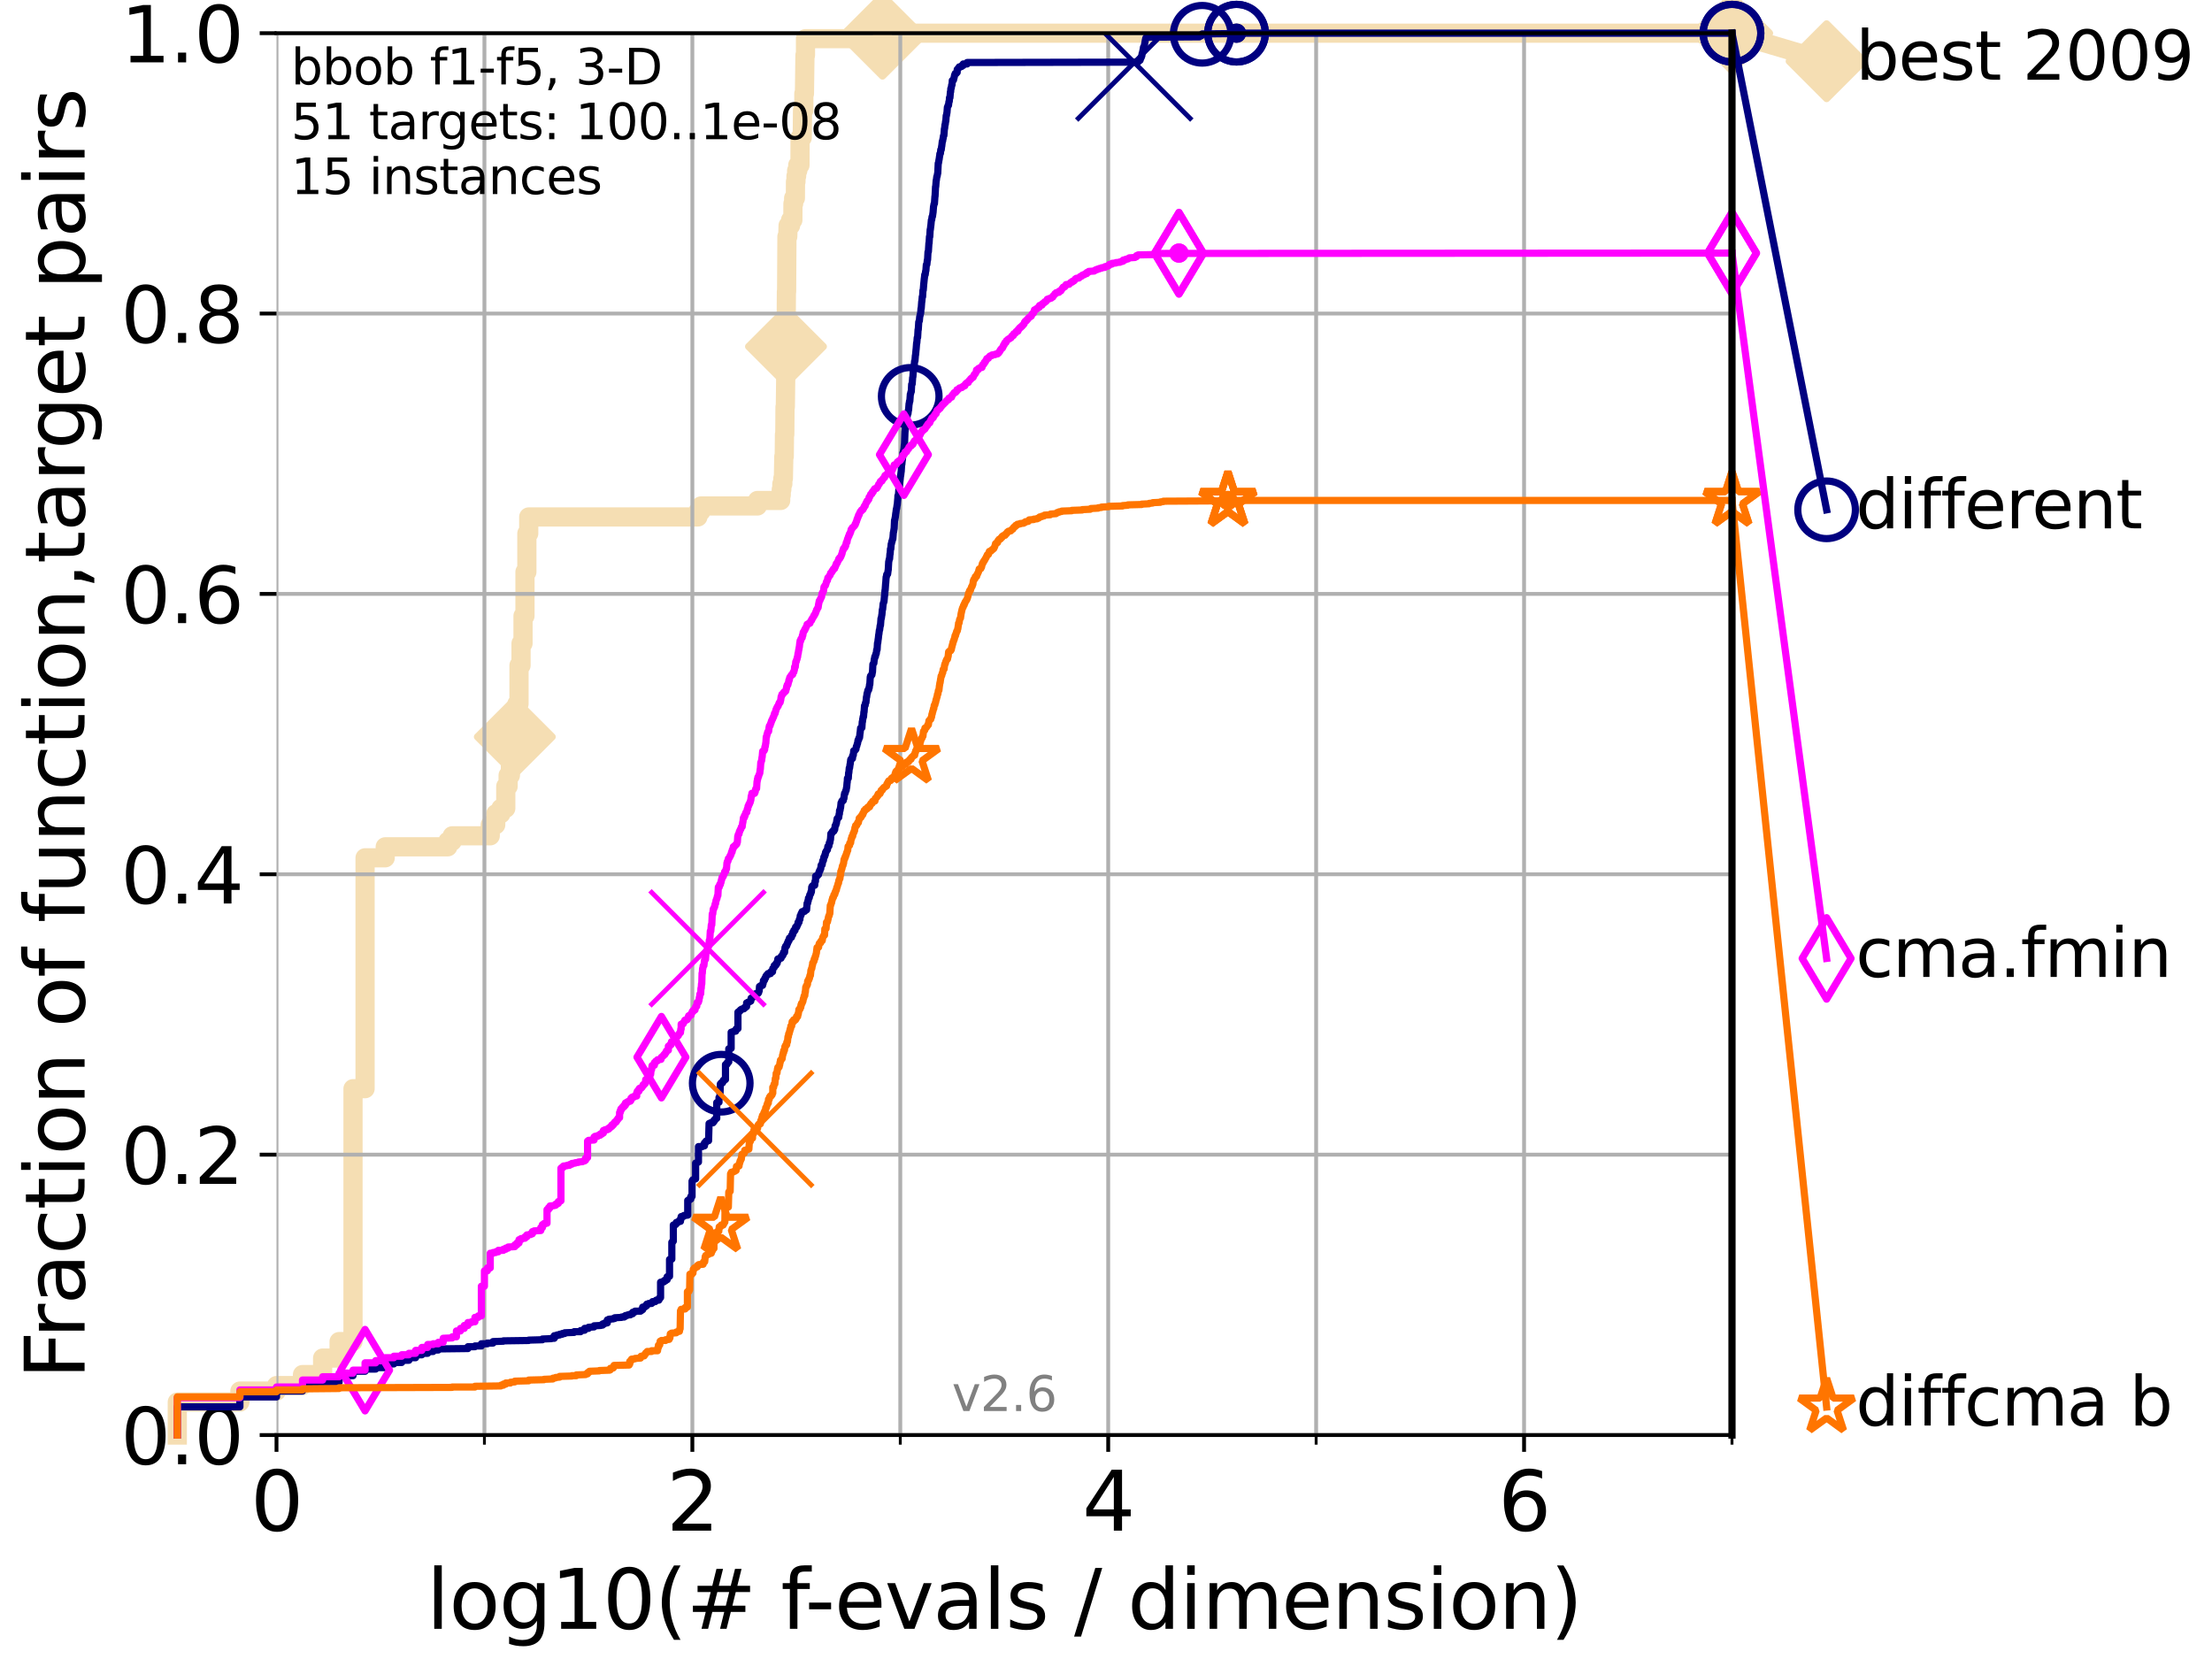 <?xml version="1.0" encoding="utf-8" standalone="no"?>
<!DOCTYPE svg PUBLIC "-//W3C//DTD SVG 1.1//EN"
  "http://www.w3.org/Graphics/SVG/1.1/DTD/svg11.dtd">
<svg height="345.6pt" version="1.1" viewBox="0 0 460.8 345.6" width="460.8pt" xmlns="http://www.w3.org/2000/svg" xmlns:xlink="http://www.w3.org/1999/xlink">
 <defs>
  <style type="text/css">*{stroke-linecap:butt;stroke-linejoin:round;}</style>
 </defs>
 <g id="figure_1">
  <g id="patch_1">
   <path d="M 0 345.6 
L 460.8 345.6 
L 460.8 0 
L 0 0 
z
" style="fill:#ffffff;"/>
  </g>
  <g id="axes_1">
   <g id="patch_2">
    <path d="M 57.6 298.944 
L 360.806 298.944 
L 360.806 6.912 
L 57.6 6.912 
z
" style="fill:#ffffff;"/>
   </g>
   <g id="line2d_1">
    <path d="M 36.933 298.944 
L 36.933 292.073 
L 49.973 292.073 
L 49.973 289.782 
L 57.6 289.782 
L 57.6 288.637 
L 63.012 288.637 
L 63.012 286.347 
L 67.209 286.347 
L 67.209 282.911 
L 70.639 282.911 
L 70.639 279.475 
L 73.539 279.475 
L 73.539 226.795 
L 76.051 226.795 
L 76.051 178.696 
L 80.249 178.696 
L 80.249 176.405 
L 93.288 176.405 
L 93.288 175.26 
L 94.206 175.26 
L 94.206 174.115 
L 102.129 174.115 
L 102.129 171.824 
L 103.27 171.824 
L 103.27 169.534 
L 104.345 169.534 
L 104.345 168.389 
L 105.362 168.389 
L 105.362 163.808 
L 105.851 163.808 
L 105.851 161.517 
L 106.327 161.517 
L 106.327 156.936 
L 106.791 156.936 
L 106.791 155.791 
L 107.245 155.791 
L 107.245 153.501 
L 107.687 153.501 
L 107.687 146.629 
L 108.12 146.629 
L 108.12 138.613 
L 108.543 138.613 
L 108.543 134.032 
L 108.956 134.032 
L 108.956 128.306 
L 109.361 128.306 
L 109.361 119.144 
L 109.757 119.144 
L 109.757 111.127 
L 110.145 111.127 
L 110.145 107.692 
L 145.386 107.692 
L 145.386 106.546 
L 146.023 106.546 
L 146.023 105.401 
L 157.795 105.401 
L 157.795 104.256 
L 162.634 104.256 
L 162.634 103.111 
L 162.752 103.111 
L 162.752 101.966 
L 162.869 101.966 
L 162.869 100.82 
L 163.077 100.82 
L 163.077 99.675 
L 163.192 99.675 
L 163.283 95.094 
L 163.374 95.094 
L 163.419 90.513 
L 163.487 90.513 
L 163.532 84.787 
L 163.599 84.787 
L 163.689 77.916 
L 163.711 77.916 
L 163.822 60.738 
L 163.866 60.738 
L 163.932 49.285 
L 164.107 49.285 
L 164.173 46.995 
L 164.687 46.995 
L 164.687 45.85 
L 165.167 45.85 
L 165.187 42.414 
L 165.331 42.414 
L 165.331 41.269 
L 165.695 41.269 
L 165.715 37.833 
L 165.815 37.833 
L 165.815 36.688 
L 165.954 36.688 
L 165.954 35.543 
L 166.189 35.543 
L 166.189 34.397 
L 166.652 34.397 
L 166.671 28.671 
L 167.122 28.671 
L 167.178 22.945 
L 167.453 22.945 
L 167.453 19.509 
L 167.581 19.509 
L 167.689 11.493 
L 167.797 11.493 
L 167.797 8.057 
L 183.843 8.057 
L 183.843 6.912 
L 360.806 6.912 
L 360.806 6.912 
" style="fill:none;stroke:#f5deb3;stroke-linecap:square;stroke-width:4;"/>
   </g>
   <g id="line2d_2">
    <defs>
     <path d="M -0 7.778 
L 7.778 0 
L 0 -7.778 
L -7.778 -0 
z
" id="m8bedce9f31" style="stroke:#f5deb3;stroke-linejoin:miter;stroke-width:1.5;"/>
    </defs>
    <g>
     <use style="fill:#f5deb3;stroke:#f5deb3;stroke-linejoin:miter;stroke-width:1.5;" x="107.245" xlink:href="#m8bedce9f31" y="153.501"/>
     <use style="fill:#f5deb3;stroke:#f5deb3;stroke-linejoin:miter;stroke-width:1.5;" x="163.733" xlink:href="#m8bedce9f31" y="72.19"/>
     <use style="fill:#f5deb3;stroke:#f5deb3;stroke-linejoin:miter;stroke-width:1.5;" x="183.843" xlink:href="#m8bedce9f31" y="8.057"/>
     <use style="fill:#f5deb3;stroke:#f5deb3;stroke-linejoin:miter;stroke-width:1.5;" x="183.843" xlink:href="#m8bedce9f31" y="6.912"/>
     <use style="fill:#f5deb3;stroke:#f5deb3;stroke-linejoin:miter;stroke-width:1.5;" x="183.843" xlink:href="#m8bedce9f31" y="6.912"/>
     <use style="fill:#f5deb3;stroke:#f5deb3;stroke-linejoin:miter;stroke-width:1.5;" x="360.806" xlink:href="#m8bedce9f31" y="6.912"/>
    </g>
   </g>
   <g id="line2d_3">
    <path style="fill:none;stroke:#f5deb3;stroke-linecap:square;stroke-width:4;"/>
    <g/>
   </g>
   <g id="line2d_4">
    <path d="M 360.806 6.912 
L 380.515 12.753 
" style="fill:none;stroke:#f5deb3;stroke-linecap:square;stroke-width:4;"/>
    <g>
     <use style="fill:#f5deb3;stroke:#f5deb3;stroke-linejoin:miter;stroke-width:1.5;" x="360.806" xlink:href="#m8bedce9f31" y="6.912"/>
     <use style="fill:#f5deb3;stroke:#f5deb3;stroke-linejoin:miter;stroke-width:1.5;" x="380.515" xlink:href="#m8bedce9f31" y="12.753"/>
    </g>
   </g>
   <g id="matplotlib.axis_1">
    <g id="xtick_1">
     <g id="line2d_5">
      <path clip-path="url(#pe8c1137a5e)" d="M 57.6 298.944 
L 57.6 6.912 
" style="fill:none;stroke:#b0b0b0;stroke-linecap:square;stroke-width:0.8;"/>
     </g>
     <g id="line2d_6">
      <defs>
       <path d="M 0 0 
L 0 3.5 
" id="m8546369d8f" style="stroke:#000000;stroke-width:0.8;"/>
      </defs>
      <g>
       <use style="stroke:#000000;stroke-width:0.8;" x="57.6" xlink:href="#m8546369d8f" y="298.944"/>
      </g>
     </g>
     <g id="text_1">
      <!-- 0 -->
      <g transform="translate(52.192 318.861)scale(0.17 -0.17)">
       <defs>
        <path d="M 2034 4250 
Q 1547 4250 1301 3770 
Q 1056 3291 1056 2328 
Q 1056 1369 1301 889 
Q 1547 409 2034 409 
Q 2525 409 2770 889 
Q 3016 1369 3016 2328 
Q 3016 3291 2770 3770 
Q 2525 4250 2034 4250 
z
M 2034 4750 
Q 2819 4750 3233 4129 
Q 3647 3509 3647 2328 
Q 3647 1150 3233 529 
Q 2819 -91 2034 -91 
Q 1250 -91 836 529 
Q 422 1150 422 2328 
Q 422 3509 836 4129 
Q 1250 4750 2034 4750 
z
" id="DejaVuSans-30" transform="scale(0.016)"/>
       </defs>
       <use xlink:href="#DejaVuSans-30"/>
      </g>
     </g>
    </g>
    <g id="xtick_2">
     <g id="line2d_7">
      <path clip-path="url(#pe8c1137a5e)" d="M 144.23 298.944 
L 144.23 6.912 
" style="fill:none;stroke:#b0b0b0;stroke-linecap:square;stroke-width:0.8;"/>
     </g>
     <g id="line2d_8">
      <g>
       <use style="stroke:#000000;stroke-width:0.8;" x="144.23" xlink:href="#m8546369d8f" y="298.944"/>
      </g>
     </g>
     <g id="text_2">
      <!-- 2 -->
      <g transform="translate(138.822 318.861)scale(0.17 -0.17)">
       <defs>
        <path d="M 1228 531 
L 3431 531 
L 3431 0 
L 469 0 
L 469 531 
Q 828 903 1448 1529 
Q 2069 2156 2228 2338 
Q 2531 2678 2651 2914 
Q 2772 3150 2772 3378 
Q 2772 3750 2511 3984 
Q 2250 4219 1831 4219 
Q 1534 4219 1204 4116 
Q 875 4013 500 3803 
L 500 4441 
Q 881 4594 1212 4672 
Q 1544 4750 1819 4750 
Q 2544 4750 2975 4387 
Q 3406 4025 3406 3419 
Q 3406 3131 3298 2873 
Q 3191 2616 2906 2266 
Q 2828 2175 2409 1742 
Q 1991 1309 1228 531 
z
" id="DejaVuSans-32" transform="scale(0.016)"/>
       </defs>
       <use xlink:href="#DejaVuSans-32"/>
      </g>
     </g>
    </g>
    <g id="xtick_3">
     <g id="line2d_9">
      <path clip-path="url(#pe8c1137a5e)" d="M 230.861 298.944 
L 230.861 6.912 
" style="fill:none;stroke:#b0b0b0;stroke-linecap:square;stroke-width:0.8;"/>
     </g>
     <g id="line2d_10">
      <g>
       <use style="stroke:#000000;stroke-width:0.8;" x="230.861" xlink:href="#m8546369d8f" y="298.944"/>
      </g>
     </g>
     <g id="text_3">
      <!-- 4 -->
      <g transform="translate(225.453 318.861)scale(0.17 -0.17)">
       <defs>
        <path d="M 2419 4116 
L 825 1625 
L 2419 1625 
L 2419 4116 
z
M 2253 4666 
L 3047 4666 
L 3047 1625 
L 3713 1625 
L 3713 1100 
L 3047 1100 
L 3047 0 
L 2419 0 
L 2419 1100 
L 313 1100 
L 313 1709 
L 2253 4666 
z
" id="DejaVuSans-34" transform="scale(0.016)"/>
       </defs>
       <use xlink:href="#DejaVuSans-34"/>
      </g>
     </g>
    </g>
    <g id="xtick_4">
     <g id="line2d_11">
      <path clip-path="url(#pe8c1137a5e)" d="M 317.491 298.944 
L 317.491 6.912 
" style="fill:none;stroke:#b0b0b0;stroke-linecap:square;stroke-width:0.8;"/>
     </g>
     <g id="line2d_12">
      <g>
       <use style="stroke:#000000;stroke-width:0.8;" x="317.491" xlink:href="#m8546369d8f" y="298.944"/>
      </g>
     </g>
     <g id="text_4">
      <!-- 6 -->
      <g transform="translate(312.083 318.861)scale(0.17 -0.17)">
       <defs>
        <path d="M 2113 2584 
Q 1688 2584 1439 2293 
Q 1191 2003 1191 1497 
Q 1191 994 1439 701 
Q 1688 409 2113 409 
Q 2538 409 2786 701 
Q 3034 994 3034 1497 
Q 3034 2003 2786 2293 
Q 2538 2584 2113 2584 
z
M 3366 4563 
L 3366 3988 
Q 3128 4100 2886 4159 
Q 2644 4219 2406 4219 
Q 1781 4219 1451 3797 
Q 1122 3375 1075 2522 
Q 1259 2794 1537 2939 
Q 1816 3084 2150 3084 
Q 2853 3084 3261 2657 
Q 3669 2231 3669 1497 
Q 3669 778 3244 343 
Q 2819 -91 2113 -91 
Q 1303 -91 875 529 
Q 447 1150 447 2328 
Q 447 3434 972 4092 
Q 1497 4750 2381 4750 
Q 2619 4750 2861 4703 
Q 3103 4656 3366 4563 
z
" id="DejaVuSans-36" transform="scale(0.016)"/>
       </defs>
       <use xlink:href="#DejaVuSans-36"/>
      </g>
     </g>
    </g>
    <g id="xtick_5">
     <g id="line2d_13">
      <path clip-path="url(#pe8c1137a5e)" d="M 100.915 298.944 
L 100.915 6.912 
" style="fill:none;stroke:#b0b0b0;stroke-linecap:square;stroke-width:0.8;"/>
     </g>
     <g id="line2d_14">
      <defs>
       <path d="M 0 0 
L 0 2 
" id="m85d4e71425" style="stroke:#000000;stroke-width:0.6;"/>
      </defs>
      <g>
       <use style="stroke:#000000;stroke-width:0.6;" x="100.915" xlink:href="#m85d4e71425" y="298.944"/>
      </g>
     </g>
    </g>
    <g id="xtick_6">
     <g id="line2d_15">
      <path clip-path="url(#pe8c1137a5e)" d="M 187.546 298.944 
L 187.546 6.912 
" style="fill:none;stroke:#b0b0b0;stroke-linecap:square;stroke-width:0.8;"/>
     </g>
     <g id="line2d_16">
      <g>
       <use style="stroke:#000000;stroke-width:0.6;" x="187.546" xlink:href="#m85d4e71425" y="298.944"/>
      </g>
     </g>
    </g>
    <g id="xtick_7">
     <g id="line2d_17">
      <path clip-path="url(#pe8c1137a5e)" d="M 274.176 298.944 
L 274.176 6.912 
" style="fill:none;stroke:#b0b0b0;stroke-linecap:square;stroke-width:0.8;"/>
     </g>
     <g id="line2d_18">
      <g>
       <use style="stroke:#000000;stroke-width:0.6;" x="274.176" xlink:href="#m85d4e71425" y="298.944"/>
      </g>
     </g>
    </g>
    <g id="xtick_8">
     <g id="line2d_19">
      <path clip-path="url(#pe8c1137a5e)" d="M 360.806 298.944 
L 360.806 6.912 
" style="fill:none;stroke:#b0b0b0;stroke-linecap:square;stroke-width:0.8;"/>
     </g>
     <g id="line2d_20">
      <g>
       <use style="stroke:#000000;stroke-width:0.6;" x="360.806" xlink:href="#m85d4e71425" y="298.944"/>
      </g>
     </g>
    </g>
    <g id="text_5">
     <!-- log10(# f-evals / dimension) -->
     <g transform="translate(88.823 339.314)scale(0.17 -0.17)">
      <defs>
       <path d="M 603 4863 
L 1178 4863 
L 1178 0 
L 603 0 
L 603 4863 
z
" id="DejaVuSans-6c" transform="scale(0.016)"/>
       <path d="M 1959 3097 
Q 1497 3097 1228 2736 
Q 959 2375 959 1747 
Q 959 1119 1226 758 
Q 1494 397 1959 397 
Q 2419 397 2687 759 
Q 2956 1122 2956 1747 
Q 2956 2369 2687 2733 
Q 2419 3097 1959 3097 
z
M 1959 3584 
Q 2709 3584 3137 3096 
Q 3566 2609 3566 1747 
Q 3566 888 3137 398 
Q 2709 -91 1959 -91 
Q 1206 -91 779 398 
Q 353 888 353 1747 
Q 353 2609 779 3096 
Q 1206 3584 1959 3584 
z
" id="DejaVuSans-6f" transform="scale(0.016)"/>
       <path d="M 2906 1791 
Q 2906 2416 2648 2759 
Q 2391 3103 1925 3103 
Q 1463 3103 1205 2759 
Q 947 2416 947 1791 
Q 947 1169 1205 825 
Q 1463 481 1925 481 
Q 2391 481 2648 825 
Q 2906 1169 2906 1791 
z
M 3481 434 
Q 3481 -459 3084 -895 
Q 2688 -1331 1869 -1331 
Q 1566 -1331 1297 -1286 
Q 1028 -1241 775 -1147 
L 775 -588 
Q 1028 -725 1275 -790 
Q 1522 -856 1778 -856 
Q 2344 -856 2625 -561 
Q 2906 -266 2906 331 
L 2906 616 
Q 2728 306 2450 153 
Q 2172 0 1784 0 
Q 1141 0 747 490 
Q 353 981 353 1791 
Q 353 2603 747 3093 
Q 1141 3584 1784 3584 
Q 2172 3584 2450 3431 
Q 2728 3278 2906 2969 
L 2906 3500 
L 3481 3500 
L 3481 434 
z
" id="DejaVuSans-67" transform="scale(0.016)"/>
       <path d="M 794 531 
L 1825 531 
L 1825 4091 
L 703 3866 
L 703 4441 
L 1819 4666 
L 2450 4666 
L 2450 531 
L 3481 531 
L 3481 0 
L 794 0 
L 794 531 
z
" id="DejaVuSans-31" transform="scale(0.016)"/>
       <path d="M 1984 4856 
Q 1566 4138 1362 3434 
Q 1159 2731 1159 2009 
Q 1159 1288 1364 580 
Q 1569 -128 1984 -844 
L 1484 -844 
Q 1016 -109 783 600 
Q 550 1309 550 2009 
Q 550 2706 781 3412 
Q 1013 4119 1484 4856 
L 1984 4856 
z
" id="DejaVuSans-28" transform="scale(0.016)"/>
       <path d="M 3272 2816 
L 2363 2816 
L 2100 1772 
L 3016 1772 
L 3272 2816 
z
M 2803 4594 
L 2478 3297 
L 3391 3297 
L 3719 4594 
L 4219 4594 
L 3897 3297 
L 4872 3297 
L 4872 2816 
L 3775 2816 
L 3519 1772 
L 4513 1772 
L 4513 1294 
L 3397 1294 
L 3072 0 
L 2572 0 
L 2894 1294 
L 1978 1294 
L 1656 0 
L 1153 0 
L 1478 1294 
L 494 1294 
L 494 1772 
L 1594 1772 
L 1856 2816 
L 850 2816 
L 850 3297 
L 1978 3297 
L 2297 4594 
L 2803 4594 
z
" id="DejaVuSans-23" transform="scale(0.016)"/>
       <path id="DejaVuSans-20" transform="scale(0.016)"/>
       <path d="M 2375 4863 
L 2375 4384 
L 1825 4384 
Q 1516 4384 1395 4259 
Q 1275 4134 1275 3809 
L 1275 3500 
L 2222 3500 
L 2222 3053 
L 1275 3053 
L 1275 0 
L 697 0 
L 697 3053 
L 147 3053 
L 147 3500 
L 697 3500 
L 697 3744 
Q 697 4328 969 4595 
Q 1241 4863 1831 4863 
L 2375 4863 
z
" id="DejaVuSans-66" transform="scale(0.016)"/>
       <path d="M 313 2009 
L 1997 2009 
L 1997 1497 
L 313 1497 
L 313 2009 
z
" id="DejaVuSans-2d" transform="scale(0.016)"/>
       <path d="M 3597 1894 
L 3597 1613 
L 953 1613 
Q 991 1019 1311 708 
Q 1631 397 2203 397 
Q 2534 397 2845 478 
Q 3156 559 3463 722 
L 3463 178 
Q 3153 47 2828 -22 
Q 2503 -91 2169 -91 
Q 1331 -91 842 396 
Q 353 884 353 1716 
Q 353 2575 817 3079 
Q 1281 3584 2069 3584 
Q 2775 3584 3186 3129 
Q 3597 2675 3597 1894 
z
M 3022 2063 
Q 3016 2534 2758 2815 
Q 2500 3097 2075 3097 
Q 1594 3097 1305 2825 
Q 1016 2553 972 2059 
L 3022 2063 
z
" id="DejaVuSans-65" transform="scale(0.016)"/>
       <path d="M 191 3500 
L 800 3500 
L 1894 563 
L 2988 3500 
L 3597 3500 
L 2284 0 
L 1503 0 
L 191 3500 
z
" id="DejaVuSans-76" transform="scale(0.016)"/>
       <path d="M 2194 1759 
Q 1497 1759 1228 1600 
Q 959 1441 959 1056 
Q 959 750 1161 570 
Q 1363 391 1709 391 
Q 2188 391 2477 730 
Q 2766 1069 2766 1631 
L 2766 1759 
L 2194 1759 
z
M 3341 1997 
L 3341 0 
L 2766 0 
L 2766 531 
Q 2569 213 2275 61 
Q 1981 -91 1556 -91 
Q 1019 -91 701 211 
Q 384 513 384 1019 
Q 384 1609 779 1909 
Q 1175 2209 1959 2209 
L 2766 2209 
L 2766 2266 
Q 2766 2663 2505 2880 
Q 2244 3097 1772 3097 
Q 1472 3097 1187 3025 
Q 903 2953 641 2809 
L 641 3341 
Q 956 3463 1253 3523 
Q 1550 3584 1831 3584 
Q 2591 3584 2966 3190 
Q 3341 2797 3341 1997 
z
" id="DejaVuSans-61" transform="scale(0.016)"/>
       <path d="M 2834 3397 
L 2834 2853 
Q 2591 2978 2328 3040 
Q 2066 3103 1784 3103 
Q 1356 3103 1142 2972 
Q 928 2841 928 2578 
Q 928 2378 1081 2264 
Q 1234 2150 1697 2047 
L 1894 2003 
Q 2506 1872 2764 1633 
Q 3022 1394 3022 966 
Q 3022 478 2636 193 
Q 2250 -91 1575 -91 
Q 1294 -91 989 -36 
Q 684 19 347 128 
L 347 722 
Q 666 556 975 473 
Q 1284 391 1588 391 
Q 1994 391 2212 530 
Q 2431 669 2431 922 
Q 2431 1156 2273 1281 
Q 2116 1406 1581 1522 
L 1381 1569 
Q 847 1681 609 1914 
Q 372 2147 372 2553 
Q 372 3047 722 3315 
Q 1072 3584 1716 3584 
Q 2034 3584 2315 3537 
Q 2597 3491 2834 3397 
z
" id="DejaVuSans-73" transform="scale(0.016)"/>
       <path d="M 1625 4666 
L 2156 4666 
L 531 -594 
L 0 -594 
L 1625 4666 
z
" id="DejaVuSans-2f" transform="scale(0.016)"/>
       <path d="M 2906 2969 
L 2906 4863 
L 3481 4863 
L 3481 0 
L 2906 0 
L 2906 525 
Q 2725 213 2448 61 
Q 2172 -91 1784 -91 
Q 1150 -91 751 415 
Q 353 922 353 1747 
Q 353 2572 751 3078 
Q 1150 3584 1784 3584 
Q 2172 3584 2448 3432 
Q 2725 3281 2906 2969 
z
M 947 1747 
Q 947 1113 1208 752 
Q 1469 391 1925 391 
Q 2381 391 2643 752 
Q 2906 1113 2906 1747 
Q 2906 2381 2643 2742 
Q 2381 3103 1925 3103 
Q 1469 3103 1208 2742 
Q 947 2381 947 1747 
z
" id="DejaVuSans-64" transform="scale(0.016)"/>
       <path d="M 603 3500 
L 1178 3500 
L 1178 0 
L 603 0 
L 603 3500 
z
M 603 4863 
L 1178 4863 
L 1178 4134 
L 603 4134 
L 603 4863 
z
" id="DejaVuSans-69" transform="scale(0.016)"/>
       <path d="M 3328 2828 
Q 3544 3216 3844 3400 
Q 4144 3584 4550 3584 
Q 5097 3584 5394 3201 
Q 5691 2819 5691 2113 
L 5691 0 
L 5113 0 
L 5113 2094 
Q 5113 2597 4934 2840 
Q 4756 3084 4391 3084 
Q 3944 3084 3684 2787 
Q 3425 2491 3425 1978 
L 3425 0 
L 2847 0 
L 2847 2094 
Q 2847 2600 2669 2842 
Q 2491 3084 2119 3084 
Q 1678 3084 1418 2786 
Q 1159 2488 1159 1978 
L 1159 0 
L 581 0 
L 581 3500 
L 1159 3500 
L 1159 2956 
Q 1356 3278 1631 3431 
Q 1906 3584 2284 3584 
Q 2666 3584 2933 3390 
Q 3200 3197 3328 2828 
z
" id="DejaVuSans-6d" transform="scale(0.016)"/>
       <path d="M 3513 2113 
L 3513 0 
L 2938 0 
L 2938 2094 
Q 2938 2591 2744 2837 
Q 2550 3084 2163 3084 
Q 1697 3084 1428 2787 
Q 1159 2491 1159 1978 
L 1159 0 
L 581 0 
L 581 3500 
L 1159 3500 
L 1159 2956 
Q 1366 3272 1645 3428 
Q 1925 3584 2291 3584 
Q 2894 3584 3203 3211 
Q 3513 2838 3513 2113 
z
" id="DejaVuSans-6e" transform="scale(0.016)"/>
       <path d="M 513 4856 
L 1013 4856 
Q 1481 4119 1714 3412 
Q 1947 2706 1947 2009 
Q 1947 1309 1714 600 
Q 1481 -109 1013 -844 
L 513 -844 
Q 928 -128 1133 580 
Q 1338 1288 1338 2009 
Q 1338 2731 1133 3434 
Q 928 4138 513 4856 
z
" id="DejaVuSans-29" transform="scale(0.016)"/>
      </defs>
      <use xlink:href="#DejaVuSans-6c"/>
      <use x="27.783" xlink:href="#DejaVuSans-6f"/>
      <use x="88.965" xlink:href="#DejaVuSans-67"/>
      <use x="152.441" xlink:href="#DejaVuSans-31"/>
      <use x="216.064" xlink:href="#DejaVuSans-30"/>
      <use x="279.688" xlink:href="#DejaVuSans-28"/>
      <use x="318.701" xlink:href="#DejaVuSans-23"/>
      <use x="402.49" xlink:href="#DejaVuSans-20"/>
      <use x="434.277" xlink:href="#DejaVuSans-66"/>
      <use x="463.982" xlink:href="#DejaVuSans-2d"/>
      <use x="500.066" xlink:href="#DejaVuSans-65"/>
      <use x="561.59" xlink:href="#DejaVuSans-76"/>
      <use x="620.77" xlink:href="#DejaVuSans-61"/>
      <use x="682.049" xlink:href="#DejaVuSans-6c"/>
      <use x="709.832" xlink:href="#DejaVuSans-73"/>
      <use x="761.932" xlink:href="#DejaVuSans-20"/>
      <use x="793.719" xlink:href="#DejaVuSans-2f"/>
      <use x="827.41" xlink:href="#DejaVuSans-20"/>
      <use x="859.197" xlink:href="#DejaVuSans-64"/>
      <use x="922.674" xlink:href="#DejaVuSans-69"/>
      <use x="950.457" xlink:href="#DejaVuSans-6d"/>
      <use x="1047.869" xlink:href="#DejaVuSans-65"/>
      <use x="1109.393" xlink:href="#DejaVuSans-6e"/>
      <use x="1172.771" xlink:href="#DejaVuSans-73"/>
      <use x="1224.871" xlink:href="#DejaVuSans-69"/>
      <use x="1252.654" xlink:href="#DejaVuSans-6f"/>
      <use x="1313.836" xlink:href="#DejaVuSans-6e"/>
      <use x="1377.215" xlink:href="#DejaVuSans-29"/>
     </g>
    </g>
   </g>
   <g id="matplotlib.axis_2">
    <g id="ytick_1">
     <g id="line2d_21">
      <path clip-path="url(#pe8c1137a5e)" d="M 57.6 298.944 
L 360.806 298.944 
" style="fill:none;stroke:#b0b0b0;stroke-linecap:square;stroke-width:0.8;"/>
     </g>
     <g id="line2d_22">
      <defs>
       <path d="M 0 0 
L -3.5 0 
" id="m94b294bb4f" style="stroke:#000000;stroke-width:0.8;"/>
      </defs>
      <g>
       <use style="stroke:#000000;stroke-width:0.8;" x="57.6" xlink:href="#m94b294bb4f" y="298.944"/>
      </g>
     </g>
     <g id="text_6">
      <!-- 0.0 -->
      <g transform="translate(25.155 305.023)scale(0.16 -0.16)">
       <defs>
        <path d="M 684 794 
L 1344 794 
L 1344 0 
L 684 0 
L 684 794 
z
" id="DejaVuSans-2e" transform="scale(0.016)"/>
       </defs>
       <use xlink:href="#DejaVuSans-30"/>
       <use x="63.623" xlink:href="#DejaVuSans-2e"/>
       <use x="95.41" xlink:href="#DejaVuSans-30"/>
      </g>
     </g>
    </g>
    <g id="ytick_2">
     <g id="line2d_23">
      <path clip-path="url(#pe8c1137a5e)" d="M 57.6 240.538 
L 360.806 240.538 
" style="fill:none;stroke:#b0b0b0;stroke-linecap:square;stroke-width:0.8;"/>
     </g>
     <g id="line2d_24">
      <g>
       <use style="stroke:#000000;stroke-width:0.8;" x="57.6" xlink:href="#m94b294bb4f" y="240.538"/>
      </g>
     </g>
     <g id="text_7">
      <!-- 0.2 -->
      <g transform="translate(25.155 246.616)scale(0.16 -0.16)">
       <use xlink:href="#DejaVuSans-30"/>
       <use x="63.623" xlink:href="#DejaVuSans-2e"/>
       <use x="95.41" xlink:href="#DejaVuSans-32"/>
      </g>
     </g>
    </g>
    <g id="ytick_3">
     <g id="line2d_25">
      <path clip-path="url(#pe8c1137a5e)" d="M 57.6 182.131 
L 360.806 182.131 
" style="fill:none;stroke:#b0b0b0;stroke-linecap:square;stroke-width:0.8;"/>
     </g>
     <g id="line2d_26">
      <g>
       <use style="stroke:#000000;stroke-width:0.8;" x="57.6" xlink:href="#m94b294bb4f" y="182.131"/>
      </g>
     </g>
     <g id="text_8">
      <!-- 0.4 -->
      <g transform="translate(25.155 188.21)scale(0.16 -0.16)">
       <use xlink:href="#DejaVuSans-30"/>
       <use x="63.623" xlink:href="#DejaVuSans-2e"/>
       <use x="95.41" xlink:href="#DejaVuSans-34"/>
      </g>
     </g>
    </g>
    <g id="ytick_4">
     <g id="line2d_27">
      <path clip-path="url(#pe8c1137a5e)" d="M 57.6 123.725 
L 360.806 123.725 
" style="fill:none;stroke:#b0b0b0;stroke-linecap:square;stroke-width:0.8;"/>
     </g>
     <g id="line2d_28">
      <g>
       <use style="stroke:#000000;stroke-width:0.8;" x="57.6" xlink:href="#m94b294bb4f" y="123.725"/>
      </g>
     </g>
     <g id="text_9">
      <!-- 0.6 -->
      <g transform="translate(25.155 129.804)scale(0.16 -0.16)">
       <use xlink:href="#DejaVuSans-30"/>
       <use x="63.623" xlink:href="#DejaVuSans-2e"/>
       <use x="95.41" xlink:href="#DejaVuSans-36"/>
      </g>
     </g>
    </g>
    <g id="ytick_5">
     <g id="line2d_29">
      <path clip-path="url(#pe8c1137a5e)" d="M 57.6 65.318 
L 360.806 65.318 
" style="fill:none;stroke:#b0b0b0;stroke-linecap:square;stroke-width:0.8;"/>
     </g>
     <g id="line2d_30">
      <g>
       <use style="stroke:#000000;stroke-width:0.8;" x="57.6" xlink:href="#m94b294bb4f" y="65.318"/>
      </g>
     </g>
     <g id="text_10">
      <!-- 0.8 -->
      <g transform="translate(25.155 71.397)scale(0.16 -0.16)">
       <defs>
        <path d="M 2034 2216 
Q 1584 2216 1326 1975 
Q 1069 1734 1069 1313 
Q 1069 891 1326 650 
Q 1584 409 2034 409 
Q 2484 409 2743 651 
Q 3003 894 3003 1313 
Q 3003 1734 2745 1975 
Q 2488 2216 2034 2216 
z
M 1403 2484 
Q 997 2584 770 2862 
Q 544 3141 544 3541 
Q 544 4100 942 4425 
Q 1341 4750 2034 4750 
Q 2731 4750 3128 4425 
Q 3525 4100 3525 3541 
Q 3525 3141 3298 2862 
Q 3072 2584 2669 2484 
Q 3125 2378 3379 2068 
Q 3634 1759 3634 1313 
Q 3634 634 3220 271 
Q 2806 -91 2034 -91 
Q 1263 -91 848 271 
Q 434 634 434 1313 
Q 434 1759 690 2068 
Q 947 2378 1403 2484 
z
M 1172 3481 
Q 1172 3119 1398 2916 
Q 1625 2713 2034 2713 
Q 2441 2713 2670 2916 
Q 2900 3119 2900 3481 
Q 2900 3844 2670 4047 
Q 2441 4250 2034 4250 
Q 1625 4250 1398 4047 
Q 1172 3844 1172 3481 
z
" id="DejaVuSans-38" transform="scale(0.016)"/>
       </defs>
       <use xlink:href="#DejaVuSans-30"/>
       <use x="63.623" xlink:href="#DejaVuSans-2e"/>
       <use x="95.41" xlink:href="#DejaVuSans-38"/>
      </g>
     </g>
    </g>
    <g id="ytick_6">
     <g id="line2d_31">
      <path clip-path="url(#pe8c1137a5e)" d="M 57.6 6.912 
L 360.806 6.912 
" style="fill:none;stroke:#b0b0b0;stroke-linecap:square;stroke-width:0.8;"/>
     </g>
     <g id="line2d_32">
      <g>
       <use style="stroke:#000000;stroke-width:0.8;" x="57.6" xlink:href="#m94b294bb4f" y="6.912"/>
      </g>
     </g>
     <g id="text_11">
      <!-- 1.0 -->
      <g transform="translate(25.155 12.991)scale(0.16 -0.16)">
       <use xlink:href="#DejaVuSans-31"/>
       <use x="63.623" xlink:href="#DejaVuSans-2e"/>
       <use x="95.41" xlink:href="#DejaVuSans-30"/>
      </g>
     </g>
    </g>
    <g id="text_12">
     <!-- Fraction of function,target pairs -->
     <g transform="translate(17.62 287.313)rotate(-90)scale(0.17 -0.17)">
      <defs>
       <path d="M 628 4666 
L 3309 4666 
L 3309 4134 
L 1259 4134 
L 1259 2759 
L 3109 2759 
L 3109 2228 
L 1259 2228 
L 1259 0 
L 628 0 
L 628 4666 
z
" id="DejaVuSans-46" transform="scale(0.016)"/>
       <path d="M 2631 2963 
Q 2534 3019 2420 3045 
Q 2306 3072 2169 3072 
Q 1681 3072 1420 2755 
Q 1159 2438 1159 1844 
L 1159 0 
L 581 0 
L 581 3500 
L 1159 3500 
L 1159 2956 
Q 1341 3275 1631 3429 
Q 1922 3584 2338 3584 
Q 2397 3584 2469 3576 
Q 2541 3569 2628 3553 
L 2631 2963 
z
" id="DejaVuSans-72" transform="scale(0.016)"/>
       <path d="M 3122 3366 
L 3122 2828 
Q 2878 2963 2633 3030 
Q 2388 3097 2138 3097 
Q 1578 3097 1268 2742 
Q 959 2388 959 1747 
Q 959 1106 1268 751 
Q 1578 397 2138 397 
Q 2388 397 2633 464 
Q 2878 531 3122 666 
L 3122 134 
Q 2881 22 2623 -34 
Q 2366 -91 2075 -91 
Q 1284 -91 818 406 
Q 353 903 353 1747 
Q 353 2603 823 3093 
Q 1294 3584 2113 3584 
Q 2378 3584 2631 3529 
Q 2884 3475 3122 3366 
z
" id="DejaVuSans-63" transform="scale(0.016)"/>
       <path d="M 1172 4494 
L 1172 3500 
L 2356 3500 
L 2356 3053 
L 1172 3053 
L 1172 1153 
Q 1172 725 1289 603 
Q 1406 481 1766 481 
L 2356 481 
L 2356 0 
L 1766 0 
Q 1100 0 847 248 
Q 594 497 594 1153 
L 594 3053 
L 172 3053 
L 172 3500 
L 594 3500 
L 594 4494 
L 1172 4494 
z
" id="DejaVuSans-74" transform="scale(0.016)"/>
       <path d="M 544 1381 
L 544 3500 
L 1119 3500 
L 1119 1403 
Q 1119 906 1312 657 
Q 1506 409 1894 409 
Q 2359 409 2629 706 
Q 2900 1003 2900 1516 
L 2900 3500 
L 3475 3500 
L 3475 0 
L 2900 0 
L 2900 538 
Q 2691 219 2414 64 
Q 2138 -91 1772 -91 
Q 1169 -91 856 284 
Q 544 659 544 1381 
z
M 1991 3584 
L 1991 3584 
z
" id="DejaVuSans-75" transform="scale(0.016)"/>
       <path d="M 750 794 
L 1409 794 
L 1409 256 
L 897 -744 
L 494 -744 
L 750 256 
L 750 794 
z
" id="DejaVuSans-2c" transform="scale(0.016)"/>
       <path d="M 1159 525 
L 1159 -1331 
L 581 -1331 
L 581 3500 
L 1159 3500 
L 1159 2969 
Q 1341 3281 1617 3432 
Q 1894 3584 2278 3584 
Q 2916 3584 3314 3078 
Q 3713 2572 3713 1747 
Q 3713 922 3314 415 
Q 2916 -91 2278 -91 
Q 1894 -91 1617 61 
Q 1341 213 1159 525 
z
M 3116 1747 
Q 3116 2381 2855 2742 
Q 2594 3103 2138 3103 
Q 1681 3103 1420 2742 
Q 1159 2381 1159 1747 
Q 1159 1113 1420 752 
Q 1681 391 2138 391 
Q 2594 391 2855 752 
Q 3116 1113 3116 1747 
z
" id="DejaVuSans-70" transform="scale(0.016)"/>
      </defs>
      <use xlink:href="#DejaVuSans-46"/>
      <use x="50.27" xlink:href="#DejaVuSans-72"/>
      <use x="91.383" xlink:href="#DejaVuSans-61"/>
      <use x="152.662" xlink:href="#DejaVuSans-63"/>
      <use x="207.643" xlink:href="#DejaVuSans-74"/>
      <use x="246.852" xlink:href="#DejaVuSans-69"/>
      <use x="274.635" xlink:href="#DejaVuSans-6f"/>
      <use x="335.816" xlink:href="#DejaVuSans-6e"/>
      <use x="399.195" xlink:href="#DejaVuSans-20"/>
      <use x="430.982" xlink:href="#DejaVuSans-6f"/>
      <use x="492.164" xlink:href="#DejaVuSans-66"/>
      <use x="527.369" xlink:href="#DejaVuSans-20"/>
      <use x="559.156" xlink:href="#DejaVuSans-66"/>
      <use x="594.361" xlink:href="#DejaVuSans-75"/>
      <use x="657.74" xlink:href="#DejaVuSans-6e"/>
      <use x="721.119" xlink:href="#DejaVuSans-63"/>
      <use x="776.1" xlink:href="#DejaVuSans-74"/>
      <use x="815.309" xlink:href="#DejaVuSans-69"/>
      <use x="843.092" xlink:href="#DejaVuSans-6f"/>
      <use x="904.273" xlink:href="#DejaVuSans-6e"/>
      <use x="967.652" xlink:href="#DejaVuSans-2c"/>
      <use x="999.439" xlink:href="#DejaVuSans-74"/>
      <use x="1038.648" xlink:href="#DejaVuSans-61"/>
      <use x="1099.928" xlink:href="#DejaVuSans-72"/>
      <use x="1139.291" xlink:href="#DejaVuSans-67"/>
      <use x="1202.768" xlink:href="#DejaVuSans-65"/>
      <use x="1264.291" xlink:href="#DejaVuSans-74"/>
      <use x="1303.5" xlink:href="#DejaVuSans-20"/>
      <use x="1335.287" xlink:href="#DejaVuSans-70"/>
      <use x="1398.764" xlink:href="#DejaVuSans-61"/>
      <use x="1460.043" xlink:href="#DejaVuSans-69"/>
      <use x="1487.826" xlink:href="#DejaVuSans-72"/>
      <use x="1528.939" xlink:href="#DejaVuSans-73"/>
     </g>
    </g>
   </g>
   <g id="line2d_33">
    <defs>
     <path d="M 0 1.5 
C 0.398 1.5 0.779 1.342 1.061 1.061 
C 1.342 0.779 1.5 0.398 1.5 0 
C 1.5 -0.398 1.342 -0.779 1.061 -1.061 
C 0.779 -1.342 0.398 -1.5 0 -1.5 
C -0.398 -1.5 -0.779 -1.342 -1.061 -1.061 
C -1.342 -0.779 -1.5 -0.398 -1.5 0 
C -1.5 0.398 -1.342 0.779 -1.061 1.061 
C -0.779 1.342 -0.398 1.5 0 1.5 
z
" id="meacf0fd743" style="stroke:#f5deb3;"/>
    </defs>
    <g>
     <use style="fill:#f5deb3;stroke:#f5deb3;" x="183.843" xlink:href="#meacf0fd743" y="6.912"/>
     <use style="fill:#f5deb3;stroke:#f5deb3;" x="183.843" xlink:href="#meacf0fd743" y="6.912"/>
    </g>
   </g>
   <g id="line2d_34">
    <defs>
     <path d="M 0 1.5 
C 0.398 1.5 0.779 1.342 1.061 1.061 
C 1.342 0.779 1.5 0.398 1.5 0 
C 1.5 -0.398 1.342 -0.779 1.061 -1.061 
C 0.779 -1.342 0.398 -1.5 0 -1.5 
C -0.398 -1.5 -0.779 -1.342 -1.061 -1.061 
C -1.342 -0.779 -1.5 -0.398 -1.5 0 
C -1.5 0.398 -1.342 0.779 -1.061 1.061 
C -0.779 1.342 -0.398 1.5 0 1.5 
z
" id="mb0bbd9a7a2" style="stroke:#000080;"/>
    </defs>
    <g>
     <use style="fill:#000080;stroke:#000080;" x="257.592" xlink:href="#mb0bbd9a7a2" y="6.912"/>
     <use style="fill:#000080;stroke:#000080;" x="257.592" xlink:href="#mb0bbd9a7a2" y="6.912"/>
    </g>
   </g>
   <g id="line2d_35">
    <path d="M 36.933 298.944 
L 36.933 293.065 
L 49.973 293.065 
L 49.973 291.004 
L 57.6 291.004 
L 57.6 289.782 
L 63.012 289.782 
L 63.012 288.713 
L 67.209 288.713 
L 67.209 287.95 
L 70.639 287.95 
L 70.639 286.576 
L 73.539 286.576 
L 73.539 285.659 
L 76.051 285.659 
L 76.051 285.201 
L 78.267 285.201 
L 78.267 284.896 
L 80.249 284.896 
L 80.249 284.132 
L 82.042 284.132 
L 82.042 283.827 
L 83.678 283.827 
L 83.678 283.369 
L 85.184 283.369 
L 85.184 282.835 
L 86.578 282.835 
L 86.578 282.224 
L 87.876 282.224 
L 87.876 281.918 
L 89.09 281.918 
L 89.09 281.537 
L 90.231 281.537 
L 90.231 281.231 
L 91.306 281.231 
L 91.306 281.002 
L 97.485 280.926 
L 97.485 280.544 
L 98.933 280.544 
L 98.933 280.391 
L 100.277 280.391 
L 100.277 279.933 
L 101.532 279.933 
L 101.532 279.781 
L 102.708 279.781 
L 102.708 279.475 
L 104.86 279.399 
L 104.86 279.323 
L 110.145 279.246 
L 110.145 279.17 
L 112.989 279.093 
L 112.989 278.941 
L 114.872 278.864 
L 114.872 278.788 
L 115.46 278.788 
L 115.46 278.254 
L 116.03 278.254 
L 116.03 278.101 
L 116.584 278.101 
L 116.584 277.948 
L 117.121 277.948 
L 117.121 277.796 
L 117.644 277.796 
L 117.644 277.643 
L 119.6 277.566 
L 119.6 277.414 
L 120.944 277.414 
L 120.944 277.185 
L 121.79 277.108 
L 121.79 276.727 
L 122.599 276.727 
L 122.599 276.498 
L 123.751 276.421 
L 123.751 276.192 
L 125.185 276.116 
L 125.185 276.04 
L 125.527 276.04 
L 125.527 275.81 
L 125.863 275.81 
L 125.863 275.658 
L 126.517 275.581 
L 126.517 274.971 
L 126.836 274.971 
L 126.836 274.818 
L 127.761 274.742 
L 127.761 274.665 
L 128.06 274.665 
L 128.06 274.513 
L 129.486 274.436 
L 129.486 274.36 
L 130.027 274.36 
L 130.027 274.207 
L 130.292 274.207 
L 130.292 274.054 
L 130.811 273.978 
L 130.811 273.902 
L 131.316 273.902 
L 131.316 273.749 
L 131.808 273.673 
L 131.808 273.367 
L 132.287 273.291 
L 132.287 273.138 
L 133.435 273.138 
L 133.435 272.986 
L 133.656 272.986 
L 133.656 272.833 
L 133.875 272.833 
L 133.875 272.298 
L 134.305 272.298 
L 134.305 272.146 
L 134.516 272.146 
L 134.516 271.993 
L 134.725 271.993 
L 134.725 271.688 
L 135.136 271.611 
L 135.136 271.535 
L 135.737 271.535 
L 135.737 271.382 
L 135.933 271.382 
L 135.933 271.153 
L 136.509 271.153 
L 136.509 271.001 
L 136.697 271.001 
L 136.697 270.848 
L 137.25 270.848 
L 137.25 270.542 
L 137.431 270.542 
L 137.431 270.313 
L 137.61 270.313 
L 137.61 267.107 
L 138.31 267.03 
L 138.31 266.801 
L 138.651 266.801 
L 138.651 266.572 
L 138.985 266.572 
L 138.985 265.962 
L 139.476 265.885 
L 139.476 262.373 
L 139.954 262.297 
L 139.954 258.785 
L 140.111 258.785 
L 140.111 258.556 
L 140.266 258.556 
L 140.266 255.196 
L 140.725 255.12 
L 140.725 254.967 
L 140.876 254.967 
L 140.876 254.662 
L 141.32 254.586 
L 141.32 254.433 
L 141.754 254.433 
L 141.754 253.899 
L 141.897 253.899 
L 141.897 253.44 
L 142.456 253.364 
L 142.456 253.211 
L 143.265 253.135 
L 143.265 250.081 
L 143.528 250.081 
L 143.528 249.928 
L 143.657 249.928 
L 143.657 249.776 
L 143.914 249.776 
L 143.914 249.241 
L 144.168 249.241 
L 144.168 246.035 
L 144.293 246.035 
L 144.293 245.806 
L 144.541 245.729 
L 144.541 245.653 
L 144.908 245.577 
L 144.908 242.294 
L 145.267 242.217 
L 145.267 242.141 
L 145.503 242.065 
L 145.503 238.858 
L 146.306 238.858 
L 146.306 238.705 
L 146.75 238.705 
L 146.75 238.094 
L 146.968 238.094 
L 147.076 237.713 
L 147.608 237.636 
L 147.712 234.048 
L 148.022 234.048 
L 148.022 233.895 
L 148.528 233.895 
L 148.528 233.666 
L 148.727 233.666 
L 148.727 233.361 
L 148.923 233.361 
L 149.021 233.055 
L 149.31 232.979 
L 149.31 229.696 
L 149.783 229.62 
L 149.783 228.627 
L 149.969 228.627 
L 150.061 225.802 
L 150.152 225.802 
L 150.244 225.573 
L 150.515 225.573 
L 150.605 225.268 
L 150.694 225.268 
L 150.694 225.039 
L 150.871 225.039 
L 150.871 224.886 
L 151.133 224.886 
L 151.133 221.756 
L 151.478 221.68 
L 151.478 221.374 
L 151.648 221.374 
L 151.648 221.221 
L 151.816 221.221 
L 151.816 218.473 
L 152.312 218.397 
L 152.312 215.037 
L 152.716 214.961 
L 152.716 214.885 
L 153.267 214.808 
L 153.344 214.35 
L 153.727 214.274 
L 153.727 210.838 
L 153.952 210.838 
L 154.027 210.609 
L 154.249 210.533 
L 154.249 210.38 
L 154.469 210.304 
L 154.469 210.227 
L 154.971 210.151 
L 155.042 209.922 
L 155.253 209.922 
L 155.253 209.769 
L 155.53 209.693 
L 155.53 208.929 
L 155.803 208.929 
L 155.803 208.777 
L 156.139 208.7 
L 156.139 208.624 
L 156.403 208.548 
L 156.469 207.937 
L 156.729 207.861 
L 156.729 207.784 
L 156.921 207.708 
L 156.985 207.555 
L 157.301 207.479 
L 157.363 207.021 
L 157.917 206.944 
L 157.917 206.792 
L 158.037 206.792 
L 158.098 206.41 
L 158.158 206.41 
L 158.217 205.494 
L 158.454 205.494 
L 158.454 205.341 
L 158.862 205.265 
L 158.919 204.883 
L 158.977 204.883 
L 159.034 204.272 
L 159.261 204.196 
L 159.317 203.814 
L 159.485 203.738 
L 159.541 203.356 
L 159.596 203.356 
L 159.707 203.127 
L 159.98 203.051 
L 159.98 202.822 
L 160.516 202.822 
L 160.568 202.44 
L 160.933 202.44 
L 160.985 201.753 
L 161.138 201.676 
L 161.189 201.524 
L 161.291 201.524 
L 161.291 201.142 
L 161.642 201.066 
L 161.642 200.76 
L 161.889 200.684 
L 161.938 200.226 
L 162.035 200.226 
L 162.035 199.768 
L 162.421 199.691 
L 162.421 199.615 
L 162.705 199.615 
L 162.752 199.233 
L 162.985 199.157 
L 162.985 198.928 
L 163.123 198.928 
L 163.215 198.393 
L 163.442 198.393 
L 163.532 197.401 
L 163.666 197.324 
L 163.666 197.095 
L 163.888 197.019 
L 163.976 196.561 
L 164.064 196.561 
L 164.107 196.256 
L 164.194 196.256 
L 164.238 195.95 
L 164.367 195.95 
L 164.453 195.416 
L 164.75 195.339 
L 164.75 195.263 
L 164.876 195.263 
L 164.918 194.805 
L 165.126 194.729 
L 165.167 194.194 
L 165.331 194.194 
L 165.372 193.812 
L 165.615 193.812 
L 165.695 193.354 
L 165.735 193.354 
L 165.735 193.125 
L 165.973 193.125 
L 166.013 192.82 
L 166.091 192.82 
L 166.17 192.591 
L 166.209 192.591 
L 166.248 192.133 
L 166.441 192.133 
L 166.518 191.522 
L 166.633 191.522 
L 166.709 190.759 
L 166.86 190.682 
L 166.898 190.3 
L 167.01 190.3 
L 167.085 189.919 
L 167.635 189.842 
L 167.671 189.613 
L 168.028 189.537 
L 168.134 188.163 
L 168.239 188.163 
L 168.309 187.628 
L 168.379 187.628 
L 168.414 187.094 
L 168.586 187.017 
L 168.689 186.407 
L 168.757 186.407 
L 168.825 186.178 
L 168.893 186.178 
L 168.927 185.796 
L 169.028 185.796 
L 169.095 184.803 
L 169.161 184.803 
L 169.161 184.651 
L 169.294 184.651 
L 169.294 184.498 
L 169.72 184.422 
L 169.784 183.582 
L 169.881 183.582 
L 169.913 182.513 
L 170.23 182.513 
L 170.262 182.284 
L 170.511 182.208 
L 170.604 181.673 
L 170.666 181.673 
L 170.727 181.368 
L 170.819 181.368 
L 170.88 181.062 
L 170.971 180.986 
L 171.062 180.222 
L 171.271 180.146 
L 171.36 179.535 
L 171.39 179.535 
L 171.39 179.306 
L 171.538 179.23 
L 171.625 178.543 
L 171.771 178.466 
L 171.829 178.085 
L 171.915 178.085 
L 171.973 177.55 
L 172.087 177.474 
L 172.144 177.245 
L 172.258 177.169 
L 172.314 177.016 
L 172.371 177.016 
L 172.455 176.329 
L 172.677 176.252 
L 172.76 175.565 
L 172.87 175.565 
L 172.979 174.878 
L 173.006 174.878 
L 173.087 173.657 
L 173.302 173.58 
L 173.356 173.275 
L 173.489 173.198 
L 173.489 173.122 
L 173.725 173.122 
L 173.752 172.817 
L 173.882 172.817 
L 173.985 171.977 
L 174.114 171.901 
L 174.19 171.519 
L 174.241 171.519 
L 174.343 170.755 
L 174.393 170.755 
L 174.393 170.526 
L 174.519 170.526 
L 174.519 170.374 
L 174.718 170.297 
L 174.817 169.534 
L 174.867 169.534 
L 174.891 168.847 
L 174.989 168.847 
L 175.087 168.236 
L 175.111 168.236 
L 175.208 167.243 
L 175.304 167.167 
L 175.376 166.862 
L 175.662 166.785 
L 175.732 166.327 
L 175.803 166.327 
L 175.896 165.487 
L 175.943 165.487 
L 175.943 165.258 
L 176.081 165.182 
L 176.174 164.724 
L 176.265 164.647 
L 176.356 164.037 
L 176.379 164.037 
L 176.47 162.968 
L 176.492 162.968 
L 176.537 162.128 
L 176.717 162.128 
L 176.783 160.983 
L 176.828 160.983 
L 176.916 159.99 
L 176.982 159.99 
L 177.092 159.15 
L 177.114 159.15 
L 177.223 158.234 
L 177.352 158.234 
L 177.374 158.005 
L 177.588 158.005 
L 177.631 157.394 
L 177.758 157.318 
L 177.842 156.402 
L 178.113 156.325 
L 178.216 156.096 
L 178.298 156.096 
L 178.401 155.486 
L 178.482 155.409 
L 178.583 154.951 
L 178.644 154.875 
L 178.744 154.188 
L 178.884 154.111 
L 178.924 153.73 
L 179.062 153.653 
L 179.16 152.661 
L 179.18 152.661 
L 179.277 151.668 
L 179.548 151.592 
L 179.624 150.37 
L 179.662 150.37 
L 179.739 149.683 
L 179.777 149.683 
L 179.814 149.301 
L 179.89 149.301 
L 179.965 148.309 
L 180.003 148.309 
L 180.096 147.011 
L 180.226 146.935 
L 180.3 146.4 
L 180.392 146.324 
L 180.502 145.179 
L 180.538 145.179 
L 180.629 144.415 
L 180.683 144.415 
L 180.791 143.804 
L 180.952 143.728 
L 181.023 143.27 
L 181.076 143.27 
L 181.147 142.583 
L 181.2 142.583 
L 181.287 141.056 
L 181.34 141.056 
L 181.34 140.827 
L 181.461 140.827 
L 181.461 140.674 
L 181.634 140.598 
L 181.737 139.987 
L 181.754 139.987 
L 181.839 138.384 
L 181.907 138.307 
L 181.974 138.155 
L 182.042 138.155 
L 182.125 137.315 
L 182.159 137.315 
L 182.242 136.78 
L 182.358 136.78 
L 182.441 136.246 
L 182.539 136.17 
L 182.637 135.33 
L 182.718 135.33 
L 182.799 133.955 
L 182.848 133.955 
L 182.944 133.116 
L 182.96 133.116 
L 183.056 132.199 
L 183.087 132.123 
L 183.183 131.283 
L 183.246 131.207 
L 183.356 130.291 
L 183.418 130.291 
L 183.527 128.84 
L 183.589 128.84 
L 183.697 128.077 
L 183.713 128.077 
L 183.805 127.008 
L 183.866 126.931 
L 183.972 125.786 
L 184.003 125.786 
L 184.093 125.404 
L 184.153 125.328 
L 184.258 124.107 
L 184.273 124.107 
L 184.363 122.961 
L 184.392 122.961 
L 184.496 121.511 
L 184.51 121.511 
L 184.599 120.213 
L 184.643 120.213 
L 184.716 119.678 
L 184.904 119.602 
L 185.005 118.839 
L 185.034 118.762 
L 185.134 117.006 
L 185.148 117.006 
L 185.247 116.472 
L 185.318 116.395 
L 185.389 115.403 
L 185.431 115.403 
L 185.501 114.334 
L 185.571 114.334 
L 185.654 113.341 
L 185.709 113.265 
L 185.778 112.807 
L 185.833 112.807 
L 185.943 112.273 
L 185.997 112.273 
L 186.106 110.898 
L 186.147 110.822 
L 186.254 110.135 
L 186.268 110.135 
L 186.348 108.379 
L 186.388 108.379 
L 186.495 107.768 
L 186.508 107.768 
L 186.614 106.852 
L 186.627 106.852 
L 186.732 106.012 
L 186.784 105.936 
L 186.888 105.172 
L 186.914 105.172 
L 187.018 103.951 
L 187.031 103.951 
L 187.056 103.263 
L 187.159 103.187 
L 187.261 101.737 
L 187.274 101.737 
L 187.376 101.278 
L 187.388 101.278 
L 187.489 100.057 
L 187.502 100.057 
L 187.602 99.064 
L 187.627 99.064 
L 187.727 98.224 
L 187.739 98.224 
L 187.826 96.774 
L 187.863 96.774 
L 187.961 95.781 
L 187.986 95.781 
L 188.096 94.331 
L 188.168 94.331 
L 188.277 93.644 
L 188.301 93.644 
L 188.386 92.651 
L 188.422 92.651 
L 188.529 89.903 
L 188.541 89.903 
L 188.648 88.834 
L 188.695 88.834 
L 188.766 87.765 
L 188.824 87.765 
L 188.929 86.925 
L 188.964 86.849 
L 189.057 86.161 
L 189.149 86.161 
L 189.241 85.398 
L 189.276 85.398 
L 189.378 84.1 
L 189.412 84.1 
L 189.469 83.566 
L 189.537 83.566 
L 189.638 82.115 
L 189.694 82.039 
L 189.761 81.657 
L 189.839 81.581 
L 189.917 80.054 
L 190.027 79.977 
L 190.126 78.603 
L 190.169 78.527 
L 190.278 77 
L 190.289 77 
L 190.397 76.313 
L 190.429 76.313 
L 190.526 75.244 
L 190.601 75.167 
L 190.696 74.022 
L 190.728 73.946 
L 190.834 72.801 
L 190.844 72.801 
L 190.949 71.426 
L 190.991 71.426 
L 191.074 70.357 
L 191.157 70.281 
L 191.25 68.678 
L 191.291 68.678 
L 191.394 67.074 
L 191.404 67.074 
L 191.476 66.845 
L 191.516 66.845 
L 191.597 65.929 
L 191.638 65.853 
L 191.738 65.395 
L 191.778 65.318 
L 191.868 64.25 
L 191.908 64.25 
L 192.007 62.875 
L 192.027 62.875 
L 192.126 61.806 
L 192.194 61.806 
L 192.263 60.508 
L 192.331 60.432 
L 192.438 59.058 
L 192.447 59.058 
L 192.553 57.989 
L 192.563 57.989 
L 192.64 57.225 
L 192.735 57.225 
L 192.83 56.462 
L 192.877 56.386 
L 192.971 55.164 
L 193.084 55.088 
L 193.177 54.172 
L 193.233 54.095 
L 193.316 52.492 
L 193.399 52.416 
L 193.509 50.66 
L 193.545 50.66 
L 193.627 49.285 
L 193.691 49.285 
L 193.772 47.835 
L 193.808 47.835 
L 193.915 46.918 
L 193.924 46.918 
L 194.022 45.85 
L 194.093 45.773 
L 194.164 45.162 
L 194.252 45.086 
L 194.357 44.323 
L 194.375 44.246 
L 194.47 43.025 
L 194.496 42.948 
L 194.574 42.49 
L 194.66 42.414 
L 194.763 40.887 
L 194.789 40.887 
L 194.891 38.902 
L 194.925 38.902 
L 195.026 37.604 
L 195.051 37.604 
L 195.16 36.764 
L 195.227 36.688 
L 195.327 36.077 
L 195.352 36.077 
L 195.451 34.016 
L 195.509 33.939 
L 195.615 33.252 
L 195.631 33.252 
L 195.737 32.489 
L 195.753 32.489 
L 195.794 32.031 
L 195.907 31.954 
L 195.979 31.191 
L 196.075 31.191 
L 196.17 30.427 
L 196.186 30.427 
L 196.297 29.435 
L 196.352 29.435 
L 196.454 28.824 
L 196.477 28.824 
L 196.539 28.29 
L 196.632 28.213 
L 196.733 26.839 
L 196.779 26.763 
L 196.855 25.999 
L 196.909 25.923 
L 196.993 25.236 
L 197.03 25.236 
L 197.114 24.09 
L 197.159 24.09 
L 197.256 23.48 
L 197.271 23.48 
L 197.361 22.334 
L 197.413 22.258 
L 197.502 21.953 
L 197.59 21.953 
L 197.678 21.189 
L 197.751 21.113 
L 197.795 20.349 
L 197.889 20.349 
L 197.99 19.128 
L 198.033 19.128 
L 198.076 18.441 
L 198.162 18.364 
L 198.255 17.677 
L 198.326 17.677 
L 198.382 16.761 
L 198.627 16.685 
L 198.731 16.226 
L 198.766 16.15 
L 198.862 15.616 
L 198.938 15.539 
L 198.986 15.31 
L 199.196 15.31 
L 199.196 15.158 
L 199.397 15.081 
L 199.404 14.47 
L 199.544 14.394 
L 199.597 14.241 
L 199.742 14.165 
L 199.82 13.936 
L 200.31 13.86 
L 200.393 13.631 
L 200.657 13.631 
L 200.657 13.325 
L 201.47 13.325 
L 201.47 13.02 
L 237.045 12.944 
L 237.045 12.791 
L 237.203 12.791 
L 237.203 12.638 
L 237.495 12.562 
L 237.59 12.256 
L 237.633 12.18 
L 237.713 11.951 
L 237.748 11.951 
L 237.834 11.646 
L 237.86 11.646 
L 237.929 11.111 
L 238.006 11.035 
L 238.092 10.5 
L 238.124 10.424 
L 238.218 9.813 
L 238.346 9.737 
L 238.455 9.126 
L 238.473 9.05 
L 238.583 8.439 
L 238.591 8.363 
L 238.7 7.905 
L 238.802 7.828 
L 238.802 7.752 
L 249.849 7.675 
L 249.87 7.523 
L 250.267 7.446 
L 250.368 7.217 
L 250.435 7.141 
L 250.435 7.065 
L 257.592 6.988 
L 257.592 6.912 
L 360.806 6.912 
L 360.806 6.912 
" style="fill:none;stroke:#000080;stroke-linecap:square;stroke-width:1.5;"/>
   </g>
   <g id="line2d_36">
    <defs>
     <path d="M 0 6 
C 1.591 6 3.117 5.368 4.243 4.243 
C 5.368 3.117 6 1.591 6 0 
C 6 -1.591 5.368 -3.117 4.243 -4.243 
C 3.117 -5.368 1.591 -6 0 -6 
C -1.591 -6 -3.117 -5.368 -4.243 -4.243 
C -5.368 -3.117 -6 -1.591 -6 0 
C -6 1.591 -5.368 3.117 -4.243 4.243 
C -3.117 5.368 -1.591 6 0 6 
z
" id="m67b85ae065" style="stroke:#000080;stroke-width:1.5;"/>
    </defs>
    <g>
     <use style="fill-opacity:0;stroke:#000080;stroke-width:1.5;" x="150.244" xlink:href="#m67b85ae065" y="225.65"/>
     <use style="fill-opacity:0;stroke:#000080;stroke-width:1.5;" x="189.616" xlink:href="#m67b85ae065" y="82.573"/>
     <use style="fill-opacity:0;stroke:#000080;stroke-width:1.5;" x="250.435" xlink:href="#m67b85ae065" y="7.141"/>
     <use style="fill-opacity:0;stroke:#000080;stroke-width:1.5;" x="257.592" xlink:href="#m67b85ae065" y="6.912"/>
     <use style="fill-opacity:0;stroke:#000080;stroke-width:1.5;" x="257.592" xlink:href="#m67b85ae065" y="6.912"/>
     <use style="fill-opacity:0;stroke:#000080;stroke-width:1.5;" x="360.806" xlink:href="#m67b85ae065" y="6.912"/>
    </g>
   </g>
   <g id="line2d_37">
    <path style="fill:none;stroke:#000080;stroke-linecap:square;stroke-width:1.5;"/>
    <g/>
   </g>
   <g id="line2d_38">
    <path clip-path="url(#pe8c1137a5e)" d="M 236.282 13.02 
" style="fill:none;stroke:#000080;stroke-linecap:square;stroke-width:1.5;"/>
    <defs>
     <path d="M -12 12 
L 12 -12 
M -12 -12 
L 12 12 
" id="mca2cdbf3aa" style="stroke:#000080;"/>
    </defs>
    <g clip-path="url(#pe8c1137a5e)">
     <use style="fill:#000080;stroke:#000080;" x="236.282" xlink:href="#mca2cdbf3aa" y="13.02"/>
    </g>
   </g>
   <g id="line2d_39">
    <defs>
     <path d="M 0 1.5 
C 0.398 1.5 0.779 1.342 1.061 1.061 
C 1.342 0.779 1.5 0.398 1.5 0 
C 1.5 -0.398 1.342 -0.779 1.061 -1.061 
C 0.779 -1.342 0.398 -1.5 0 -1.5 
C -0.398 -1.5 -0.779 -1.342 -1.061 -1.061 
C -1.342 -0.779 -1.5 -0.398 -1.5 0 
C -1.5 0.398 -1.342 0.779 -1.061 1.061 
C -0.779 1.342 -0.398 1.5 0 1.5 
z
" id="m50c005406c" style="stroke:#ff00ff;"/>
    </defs>
    <g>
     <use style="fill:#ff00ff;stroke:#ff00ff;" x="245.601" xlink:href="#m50c005406c" y="52.721"/>
     <use style="fill:#ff00ff;stroke:#ff00ff;" x="245.601" xlink:href="#m50c005406c" y="52.721"/>
    </g>
   </g>
   <g id="line2d_40">
    <path d="M 36.933 298.944 
L 36.933 291.156 
L 49.973 291.156 
L 49.973 289.553 
L 57.6 289.553 
L 57.6 288.942 
L 63.012 288.942 
L 63.012 287.492 
L 67.209 287.492 
L 67.209 286.805 
L 70.639 286.805 
L 70.639 286.041 
L 73.539 286.041 
L 73.539 285.43 
L 76.051 285.43 
L 76.051 283.903 
L 78.267 283.903 
L 78.267 283.445 
L 80.249 283.445 
L 80.249 282.835 
L 82.042 282.835 
L 82.042 282.529 
L 83.678 282.529 
L 83.678 282.224 
L 85.184 282.224 
L 85.184 281.918 
L 86.578 281.918 
L 86.578 281.308 
L 87.876 281.308 
L 87.876 280.697 
L 89.09 280.697 
L 89.09 280.086 
L 90.231 280.086 
L 90.231 279.933 
L 91.306 279.933 
L 91.306 279.628 
L 92.323 279.628 
L 92.323 278.788 
L 94.206 278.712 
L 94.206 278.483 
L 95.081 278.483 
L 95.081 277.261 
L 95.917 277.261 
L 95.917 276.727 
L 96.718 276.727 
L 96.718 276.116 
L 97.485 276.116 
L 97.485 275.505 
L 98.223 275.505 
L 98.223 275.352 
L 98.933 275.352 
L 98.933 274.436 
L 99.617 274.436 
L 99.617 274.131 
L 100.277 274.131 
L 100.277 267.947 
L 100.915 267.947 
L 100.915 264.74 
L 101.532 264.74 
L 101.532 264.129 
L 102.129 264.129 
L 102.129 261.075 
L 102.708 261.075 
L 102.708 260.923 
L 103.27 260.923 
L 103.27 260.77 
L 103.815 260.77 
L 103.815 260.464 
L 104.86 260.464 
L 104.86 260.235 
L 105.362 260.235 
L 105.362 260.006 
L 105.851 260.006 
L 105.851 259.777 
L 107.245 259.701 
L 107.245 259.319 
L 107.687 259.319 
L 107.687 258.938 
L 108.12 258.938 
L 108.12 258.25 
L 108.543 258.25 
L 108.543 258.021 
L 109.361 257.945 
L 109.361 257.64 
L 109.757 257.64 
L 109.757 257.258 
L 110.525 257.182 
L 110.525 257.029 
L 110.897 257.029 
L 110.897 256.571 
L 111.262 256.571 
L 111.262 256.418 
L 112.657 256.342 
L 112.657 255.731 
L 112.989 255.731 
L 112.989 255.12 
L 113.317 255.12 
L 113.317 254.891 
L 113.954 254.815 
L 113.954 251.99 
L 114.265 251.99 
L 114.265 251.608 
L 114.571 251.608 
L 114.571 251.226 
L 115.46 251.15 
L 115.46 251.074 
L 115.747 251.074 
L 115.747 250.845 
L 116.03 250.845 
L 116.03 250.692 
L 116.309 250.692 
L 116.309 250.31 
L 116.584 250.31 
L 116.584 250.157 
L 116.854 250.157 
L 116.854 243.362 
L 117.121 243.362 
L 117.121 243.133 
L 117.384 243.133 
L 117.384 242.904 
L 118.152 242.828 
L 118.152 242.752 
L 118.647 242.752 
L 118.647 242.599 
L 119.129 242.523 
L 119.129 242.37 
L 119.831 242.294 
L 119.831 242.217 
L 120.507 242.141 
L 120.507 242.065 
L 121.372 241.988 
L 121.372 241.912 
L 121.79 241.836 
L 121.79 241.683 
L 121.995 241.683 
L 121.995 241.225 
L 122.4 241.148 
L 122.4 237.713 
L 122.599 237.713 
L 122.599 237.56 
L 123.751 237.484 
L 123.751 236.873 
L 123.936 236.873 
L 123.936 236.72 
L 124.482 236.72 
L 124.482 236.567 
L 125.012 236.491 
L 125.012 236.262 
L 125.357 236.262 
L 125.357 236.033 
L 125.696 236.033 
L 125.696 235.499 
L 126.029 235.499 
L 126.029 235.346 
L 126.517 235.346 
L 126.517 235.193 
L 126.836 235.193 
L 126.836 234.964 
L 127.15 234.888 
L 127.15 234.735 
L 127.458 234.659 
L 127.458 234.353 
L 127.761 234.353 
L 127.761 234.124 
L 127.911 234.124 
L 127.911 233.972 
L 128.06 233.972 
L 128.06 233.743 
L 128.354 233.743 
L 128.354 233.514 
L 128.499 233.514 
L 128.499 233.285 
L 128.643 233.285 
L 128.643 233.132 
L 128.786 233.132 
L 128.786 232.903 
L 129.069 232.826 
L 129.069 231.758 
L 129.209 231.758 
L 129.209 231.376 
L 129.348 231.376 
L 129.348 230.994 
L 129.623 230.918 
L 129.623 230.689 
L 129.759 230.689 
L 129.759 230.536 
L 130.027 230.536 
L 130.027 230.231 
L 130.292 230.231 
L 130.292 229.772 
L 130.553 229.772 
L 130.553 229.62 
L 130.811 229.62 
L 130.811 229.467 
L 131.316 229.391 
L 131.316 229.238 
L 131.44 229.238 
L 131.44 228.78 
L 131.686 228.78 
L 131.686 228.551 
L 132.049 228.551 
L 132.049 228.398 
L 132.639 228.322 
L 132.639 227.635 
L 132.755 227.635 
L 132.755 227.329 
L 133.098 227.329 
L 133.098 226.871 
L 133.211 226.871 
L 133.211 226.719 
L 133.546 226.719 
L 133.656 226.49 
L 133.766 226.49 
L 133.875 226.184 
L 133.983 226.184 
L 133.983 225.955 
L 134.198 225.955 
L 134.305 225.726 
L 134.411 225.726 
L 134.516 224.886 
L 134.932 224.81 
L 135.034 224.504 
L 135.136 224.504 
L 135.136 224.352 
L 135.339 224.352 
L 135.439 223.817 
L 135.539 223.817 
L 135.638 222.825 
L 135.737 222.825 
L 135.835 221.985 
L 136.319 221.909 
L 136.319 221.374 
L 136.509 221.374 
L 136.603 221.069 
L 136.975 220.992 
L 136.975 220.763 
L 137.699 220.687 
L 137.788 220.229 
L 137.963 220.153 
L 138.051 220 
L 138.224 219.924 
L 138.31 219.695 
L 138.481 219.695 
L 138.566 219.389 
L 138.735 219.313 
L 138.819 218.931 
L 139.068 218.855 
L 139.068 218.778 
L 139.232 218.778 
L 139.232 217.939 
L 139.556 217.862 
L 139.556 217.633 
L 139.796 217.633 
L 139.875 217.022 
L 140.421 216.946 
L 140.421 216.87 
L 140.65 216.793 
L 140.65 216.717 
L 140.801 216.717 
L 140.801 216.03 
L 140.951 216.03 
L 140.951 215.877 
L 141.173 215.877 
L 141.173 215.724 
L 141.32 215.724 
L 141.393 215.419 
L 141.538 215.343 
L 141.611 215.114 
L 141.754 215.114 
L 141.826 214.35 
L 141.897 214.35 
L 141.897 213.358 
L 142.318 213.281 
L 142.387 212.976 
L 142.525 212.9 
L 142.594 212.67 
L 142.662 212.67 
L 142.662 212.518 
L 143.133 212.441 
L 143.199 212.212 
L 143.265 212.212 
L 143.331 211.907 
L 143.462 211.907 
L 143.462 211.602 
L 143.722 211.525 
L 143.722 211.449 
L 143.978 211.449 
L 144.041 211.067 
L 144.105 211.067 
L 144.168 210.838 
L 144.23 210.838 
L 144.23 210.685 
L 144.418 210.685 
L 144.418 210.456 
L 144.786 210.38 
L 144.847 209.846 
L 144.968 209.846 
L 144.968 209.617 
L 145.148 209.617 
L 145.208 208.853 
L 145.503 208.777 
L 145.562 208.395 
L 145.62 208.395 
L 145.62 208.319 
L 145.678 207.784 
L 145.736 207.784 
L 145.794 207.097 
L 145.966 207.021 
L 146.023 205.876 
L 146.08 205.876 
L 146.137 204.959 
L 146.194 204.959 
L 146.25 202.745 
L 146.306 202.745 
L 146.362 201.753 
L 146.418 201.753 
L 146.474 201.218 
L 146.64 201.142 
L 146.75 200.073 
L 146.805 200.073 
L 146.805 199.844 
L 146.968 199.844 
L 146.968 199.768 
L 147.076 198.393 
L 147.13 198.393 
L 147.237 198.012 
L 147.344 197.935 
L 147.45 197.477 
L 147.503 197.477 
L 147.608 196.943 
L 147.66 196.943 
L 147.764 195.874 
L 147.868 195.798 
L 147.971 193.965 
L 148.074 193.965 
L 148.176 192.667 
L 148.277 192.667 
L 148.378 190.377 
L 148.478 190.377 
L 148.578 189.384 
L 148.677 189.384 
L 148.776 189.003 
L 148.874 188.926 
L 148.972 188.315 
L 149.069 188.239 
L 149.166 187.552 
L 149.214 187.552 
L 149.31 187.17 
L 149.358 187.17 
L 149.453 186.636 
L 149.548 186.559 
L 149.642 184.803 
L 149.829 184.803 
L 149.922 184.269 
L 150.061 184.269 
L 150.152 183.811 
L 150.198 183.811 
L 150.289 183.276 
L 150.335 183.276 
L 150.425 182.742 
L 150.56 182.742 
L 150.605 182.513 
L 150.694 182.513 
L 150.783 182.131 
L 150.871 182.055 
L 150.959 181.597 
L 151.177 181.52 
L 151.263 180.986 
L 151.349 180.986 
L 151.435 179.764 
L 151.478 179.764 
L 151.52 179.459 
L 151.648 179.383 
L 151.732 178.848 
L 151.9 178.772 
L 151.983 178.543 
L 152.024 178.543 
L 152.107 178.237 
L 152.189 178.237 
L 152.271 177.932 
L 152.312 177.932 
L 152.394 177.474 
L 152.515 177.474 
L 152.555 177.016 
L 152.676 176.94 
L 152.756 176.405 
L 152.954 176.405 
L 152.954 176.252 
L 153.15 176.176 
L 153.189 176.023 
L 153.383 175.947 
L 153.46 175.794 
L 153.498 175.794 
L 153.575 175.413 
L 153.613 175.413 
L 153.689 174.191 
L 153.727 174.191 
L 153.802 173.809 
L 153.952 173.733 
L 154.027 173.198 
L 154.101 173.198 
L 154.212 172.817 
L 154.323 172.74 
L 154.432 172.282 
L 154.614 172.206 
L 154.722 171.29 
L 154.758 171.29 
L 154.865 170.374 
L 155.077 170.297 
L 155.077 169.915 
L 155.218 169.915 
L 155.322 169.381 
L 155.392 169.305 
L 155.392 169.228 
L 155.564 169.228 
L 155.667 168.541 
L 155.769 168.541 
L 155.837 167.93 
L 155.972 167.854 
L 156.005 167.549 
L 156.139 167.472 
L 156.205 167.167 
L 156.272 167.167 
L 156.371 166.709 
L 156.403 166.709 
L 156.502 165.793 
L 156.632 165.716 
L 156.632 165.258 
L 157.207 165.258 
L 157.207 164.953 
L 157.332 164.953 
L 157.332 164.876 
L 157.426 164.342 
L 157.611 164.266 
L 157.703 162.815 
L 157.734 162.815 
L 157.795 162.281 
L 157.856 162.281 
L 157.886 161.899 
L 158.007 161.823 
L 158.098 161.441 
L 158.158 161.364 
L 158.247 161.059 
L 158.277 161.059 
L 158.366 160.219 
L 158.395 160.219 
L 158.484 158.845 
L 158.542 158.845 
L 158.542 158.769 
L 158.63 158.463 
L 158.659 158.463 
L 158.746 157.7 
L 158.775 157.7 
L 158.862 156.631 
L 158.891 156.631 
L 158.891 156.478 
L 159.176 156.402 
L 159.261 156.173 
L 159.289 156.173 
L 159.345 155.562 
L 159.429 155.486 
L 159.513 154.799 
L 159.541 154.799 
L 159.624 153.501 
L 159.679 153.501 
L 159.789 152.966 
L 159.817 152.966 
L 159.899 152.584 
L 159.953 152.584 
L 159.953 152.432 
L 160.116 152.355 
L 160.223 151.439 
L 160.277 151.439 
L 160.277 151.363 
L 160.277 151.21 
L 160.436 151.134 
L 160.542 150.676 
L 160.621 150.599 
L 160.699 150.218 
L 160.752 150.218 
L 160.752 150.141 
L 160.83 149.912 
L 160.933 149.836 
L 161.036 149.454 
L 161.138 149.378 
L 161.24 148.996 
L 161.266 148.996 
L 161.341 148.614 
L 161.467 148.614 
L 161.567 148.156 
L 161.592 148.156 
L 161.667 147.774 
L 161.741 147.698 
L 161.84 147.393 
L 161.938 147.316 
L 161.962 147.164 
L 162.108 147.087 
L 162.205 146.706 
L 162.301 146.629 
L 162.325 146.4 
L 162.516 146.324 
L 162.611 145.866 
L 162.634 145.866 
L 162.728 145.102 
L 162.799 145.102 
L 162.892 144.644 
L 163.123 144.568 
L 163.215 144.339 
L 163.283 144.339 
L 163.283 144.262 
L 163.283 144.186 
L 163.554 144.11 
L 163.644 143.957 
L 163.689 143.957 
L 163.777 143.499 
L 163.822 143.499 
L 163.888 142.965 
L 163.998 142.888 
L 163.998 142.659 
L 164.129 142.659 
L 164.238 142.201 
L 164.281 142.125 
L 164.346 141.667 
L 164.431 141.667 
L 164.431 141.59 
L 164.517 141.132 
L 164.602 141.056 
L 164.708 140.827 
L 164.792 140.75 
L 164.876 140.598 
L 165.126 140.521 
L 165.228 140.063 
L 165.372 139.987 
L 165.473 139.529 
L 165.494 139.529 
L 165.534 138.918 
L 165.675 138.918 
L 165.675 138.842 
L 165.775 137.849 
L 165.894 137.773 
L 165.954 137.391 
L 166.033 137.315 
L 166.111 136.857 
L 166.15 136.857 
L 166.248 136.093 
L 166.287 136.093 
L 166.383 135.406 
L 166.403 135.406 
L 166.499 134.795 
L 166.518 134.795 
L 166.614 133.879 
L 166.652 133.879 
L 166.671 133.497 
L 166.804 133.497 
L 166.804 133.421 
L 166.841 133.116 
L 166.973 133.039 
L 166.992 132.887 
L 167.122 132.81 
L 167.159 132.352 
L 167.252 132.352 
L 167.307 131.741 
L 167.417 131.665 
L 167.526 131.36 
L 167.653 131.283 
L 167.725 130.978 
L 167.833 130.902 
L 167.94 130.596 
L 167.993 130.52 
L 168.099 130.291 
L 168.117 130.291 
L 168.117 130.214 
L 168.134 130.062 
L 168.396 129.985 
L 168.396 129.909 
L 168.723 129.833 
L 168.825 129.527 
L 168.859 129.451 
L 168.944 129.298 
L 169.078 129.222 
L 169.145 128.916 
L 169.261 128.84 
L 169.36 128.611 
L 169.443 128.535 
L 169.541 128.229 
L 169.687 128.153 
L 169.784 127.848 
L 169.881 127.771 
L 169.945 127.466 
L 170.024 127.39 
L 170.12 127.008 
L 170.23 126.931 
L 170.34 126.626 
L 170.434 126.55 
L 170.542 125.786 
L 170.558 125.786 
L 170.666 125.175 
L 170.804 125.099 
L 170.88 124.794 
L 170.971 124.717 
L 171.077 124.412 
L 171.152 124.336 
L 171.241 123.648 
L 171.286 123.572 
L 171.346 123.419 
L 171.434 123.419 
L 171.538 123.114 
L 171.552 123.114 
L 171.655 122.274 
L 171.757 122.198 
L 171.8 122.045 
L 171.944 121.969 
L 172.045 121.663 
L 172.073 121.587 
L 172.173 121.205 
L 172.215 121.129 
L 172.314 120.976 
L 172.371 120.9 
L 172.455 120.365 
L 172.608 120.289 
L 172.719 120.06 
L 172.774 119.984 
L 172.87 119.831 
L 172.924 119.831 
L 173.033 119.373 
L 173.209 119.297 
L 173.302 119.144 
L 173.329 119.068 
L 173.356 118.915 
L 173.515 118.839 
L 173.607 118.533 
L 173.856 118.457 
L 173.921 118.151 
L 174.024 118.075 
L 174.088 117.77 
L 174.178 117.693 
L 174.228 117.388 
L 174.393 117.312 
L 174.494 117.006 
L 174.569 116.93 
L 174.669 116.624 
L 174.694 116.548 
L 174.743 116.395 
L 174.916 116.395 
L 174.916 116.319 
L 174.928 116.166 
L 175.099 116.09 
L 175.196 115.861 
L 175.244 115.785 
L 175.352 115.403 
L 175.388 115.403 
L 175.496 114.945 
L 175.508 114.868 
L 175.591 114.639 
L 175.626 114.639 
L 175.626 114.563 
L 175.685 114.334 
L 175.779 114.258 
L 175.779 114.181 
L 175.989 114.105 
L 176.07 113.723 
L 176.174 113.723 
L 176.277 113.112 
L 176.322 113.036 
L 176.322 112.96 
L 176.436 112.96 
L 176.537 112.349 
L 176.549 112.349 
L 176.627 112.12 
L 176.683 112.044 
L 176.761 111.738 
L 176.861 111.662 
L 176.927 111.28 
L 177.059 111.204 
L 177.168 110.822 
L 177.212 110.822 
L 177.309 110.288 
L 177.46 110.211 
L 177.567 109.906 
L 177.737 109.829 
L 177.842 109.677 
L 177.968 109.6 
L 178.051 109.448 
L 178.134 109.371 
L 178.154 109.142 
L 178.268 109.066 
L 178.37 108.684 
L 178.441 108.608 
L 178.543 108.15 
L 178.624 108.073 
L 178.694 107.768 
L 178.774 107.692 
L 178.854 107.31 
L 178.983 107.234 
L 179.082 106.852 
L 179.14 106.775 
L 179.248 106.546 
L 179.423 106.47 
L 179.48 106.241 
L 179.758 106.165 
L 179.852 105.859 
L 179.928 105.859 
L 180.031 105.478 
L 180.226 105.401 
L 180.3 105.019 
L 180.383 104.943 
L 180.483 104.638 
L 180.611 104.561 
L 180.638 104.332 
L 180.809 104.256 
L 180.908 104.103 
L 180.979 104.027 
L 181.05 103.569 
L 181.191 103.493 
L 181.296 103.187 
L 181.375 103.111 
L 181.375 102.958 
L 181.617 102.882 
L 181.711 102.5 
L 181.881 102.5 
L 181.949 102.195 
L 182.075 102.118 
L 182.1 101.966 
L 182.209 101.889 
L 182.209 101.813 
L 182.613 101.737 
L 182.718 101.507 
L 182.831 101.431 
L 182.936 101.126 
L 183.008 101.049 
L 183.04 100.897 
L 183.183 100.82 
L 183.269 100.591 
L 183.309 100.515 
L 183.403 100.286 
L 183.713 100.21 
L 183.743 99.98 
L 183.896 99.904 
L 183.987 99.675 
L 184.123 99.599 
L 184.123 99.522 
L 184.288 99.446 
L 184.355 99.064 
L 184.569 98.988 
L 184.643 98.835 
L 184.781 98.759 
L 184.89 98.606 
L 185.019 98.53 
L 185.077 98.301 
L 185.29 98.224 
L 185.353 98.072 
L 185.861 97.995 
L 185.97 97.614 
L 186.059 97.537 
L 186.16 97.232 
L 186.194 97.156 
L 186.281 96.85 
L 186.693 96.774 
L 186.752 96.545 
L 186.888 96.468 
L 186.94 96.239 
L 187.198 96.163 
L 187.223 96.01 
L 187.533 95.934 
L 187.639 95.781 
L 187.689 95.705 
L 187.751 95.476 
L 187.9 95.4 
L 187.998 95.094 
L 188.041 95.018 
L 188.047 94.865 
L 188.277 94.789 
L 188.301 94.636 
L 188.445 94.56 
L 188.541 94.178 
L 188.853 94.102 
L 188.953 93.796 
L 189.063 93.72 
L 189.132 93.567 
L 189.276 93.491 
L 189.333 93.186 
L 189.447 93.109 
L 189.497 92.956 
L 189.839 92.88 
L 189.878 92.651 
L 190.164 92.575 
L 190.213 92.346 
L 190.316 92.269 
L 190.365 92.04 
L 190.462 91.964 
L 190.515 91.811 
L 190.792 91.735 
L 190.876 91.506 
L 191.054 91.429 
L 191.152 91.048 
L 191.404 90.971 
L 191.419 90.819 
L 191.572 90.742 
L 191.577 90.59 
L 191.728 90.513 
L 191.838 90.055 
L 192.037 89.979 
L 192.145 89.673 
L 192.413 89.597 
L 192.476 89.444 
L 192.683 89.368 
L 192.778 89.139 
L 192.882 89.063 
L 192.967 88.91 
L 193.009 88.834 
L 193.009 88.757 
L 193.177 88.681 
L 193.228 88.452 
L 193.316 88.376 
L 193.316 88.299 
L 193.5 88.223 
L 193.5 88.147 
L 193.691 88.07 
L 193.776 87.765 
L 193.848 87.688 
L 193.929 87.459 
L 194.036 87.383 
L 194.129 87.078 
L 194.418 87.001 
L 194.496 86.696 
L 194.626 86.62 
L 194.733 86.391 
L 194.814 86.314 
L 194.814 86.238 
L 195.013 86.161 
L 195.106 85.78 
L 195.144 85.703 
L 195.219 85.474 
L 195.484 85.398 
L 195.574 85.169 
L 195.826 85.093 
L 195.931 84.787 
L 196.107 84.711 
L 196.186 84.482 
L 196.285 84.405 
L 196.285 84.329 
L 196.52 84.253 
L 196.605 84.024 
L 196.813 83.947 
L 196.813 83.871 
L 196.977 83.795 
L 197.072 83.642 
L 197.151 83.566 
L 197.151 83.489 
L 197.361 83.413 
L 197.361 83.337 
L 197.605 83.26 
L 197.653 82.955 
L 197.943 82.878 
L 197.943 82.802 
L 198.237 82.726 
L 198.343 82.344 
L 198.449 82.268 
L 198.533 82.115 
L 198.648 82.039 
L 198.759 81.81 
L 199.074 81.733 
L 199.182 81.581 
L 199.287 81.504 
L 199.341 81.199 
L 199.656 81.122 
L 199.742 80.97 
L 199.889 80.893 
L 199.889 80.817 
L 200.364 80.741 
L 200.44 80.588 
L 200.679 80.512 
L 200.679 80.435 
L 200.991 80.359 
L 201.071 80.054 
L 201.202 79.977 
L 201.202 79.901 
L 201.392 79.825 
L 201.392 79.748 
L 201.722 79.672 
L 201.758 79.443 
L 201.863 79.366 
L 201.957 79.214 
L 202.111 79.137 
L 202.215 78.908 
L 202.429 78.832 
L 202.469 78.679 
L 202.722 78.603 
L 202.806 78.374 
L 202.862 78.298 
L 202.972 77.992 
L 203.126 77.916 
L 203.198 77.763 
L 203.268 77.687 
L 203.369 77.458 
L 203.385 77.381 
L 203.425 77.076 
L 203.794 77 
L 203.82 76.771 
L 204.088 76.694 
L 204.088 76.618 
L 204.565 76.542 
L 204.659 76.16 
L 204.692 76.084 
L 204.692 76.007 
L 204.883 75.931 
L 204.92 75.778 
L 205.049 75.702 
L 205.064 75.473 
L 205.26 75.396 
L 205.363 75.091 
L 205.474 75.015 
L 205.571 74.709 
L 205.905 74.633 
L 205.997 74.404 
L 206.118 74.327 
L 206.205 74.175 
L 206.594 74.098 
L 206.646 73.946 
L 207.309 73.869 
L 207.309 73.793 
L 207.834 73.717 
L 207.856 73.564 
L 208.082 73.488 
L 208.191 73.259 
L 208.298 73.182 
L 208.35 72.953 
L 208.453 72.877 
L 208.509 72.724 
L 208.671 72.648 
L 208.671 72.571 
L 208.833 72.495 
L 208.896 72.266 
L 208.988 72.19 
L 209.056 71.884 
L 209.206 71.808 
L 209.308 71.426 
L 209.557 71.35 
L 209.664 70.968 
L 209.831 70.892 
L 209.923 70.739 
L 210.138 70.663 
L 210.138 70.586 
L 210.391 70.51 
L 210.391 70.434 
L 210.616 70.357 
L 210.651 70.205 
L 210.776 70.128 
L 210.805 69.976 
L 211.092 69.899 
L 211.198 69.518 
L 211.483 69.441 
L 211.483 69.365 
L 211.626 69.289 
L 211.699 69.059 
L 212.061 68.983 
L 212.134 68.601 
L 212.328 68.525 
L 212.398 68.296 
L 212.646 68.22 
L 212.669 68.067 
L 212.894 67.991 
L 212.993 67.762 
L 213.169 67.685 
L 213.266 67.532 
L 213.346 67.456 
L 213.408 67.151 
L 213.497 67.074 
L 213.572 66.922 
L 213.797 66.845 
L 213.816 66.693 
L 214.015 66.616 
L 214.043 66.464 
L 214.178 66.387 
L 214.245 66.235 
L 214.407 66.158 
L 214.407 66.082 
L 214.618 66.006 
L 214.618 65.929 
L 214.844 65.853 
L 214.932 65.547 
L 214.983 65.471 
L 215.08 65.318 
L 215.277 65.242 
L 215.384 65.013 
L 215.408 64.937 
L 215.494 64.555 
L 215.819 64.479 
L 215.879 64.326 
L 216.135 64.25 
L 216.197 64.097 
L 216.49 64.02 
L 216.556 63.639 
L 217.063 63.562 
L 217.154 63.257 
L 217.402 63.181 
L 217.402 63.104 
L 217.593 63.028 
L 217.625 62.875 
L 217.908 62.799 
L 217.985 62.646 
L 218.078 62.57 
L 218.163 62.341 
L 218.559 62.264 
L 218.559 62.188 
L 218.983 62.112 
L 219.086 61.959 
L 219.31 61.883 
L 219.372 61.654 
L 219.517 61.577 
L 219.607 61.425 
L 219.724 61.348 
L 219.754 61.196 
L 219.996 61.119 
L 220.033 60.967 
L 220.607 60.89 
L 220.638 60.661 
L 221.007 60.585 
L 221.096 60.356 
L 221.202 60.279 
L 221.24 60.127 
L 221.393 60.05 
L 221.475 59.821 
L 221.816 59.745 
L 221.911 59.516 
L 222.079 59.44 
L 222.083 59.287 
L 222.722 59.211 
L 222.823 59.058 
L 222.963 58.981 
L 223.064 58.829 
L 223.382 58.752 
L 223.396 58.6 
L 223.727 58.523 
L 223.727 58.447 
L 223.871 58.371 
L 223.978 58.142 
L 224.189 58.065 
L 224.189 57.989 
L 224.756 57.913 
L 224.865 57.76 
L 225.032 57.684 
L 225.032 57.607 
L 225.33 57.531 
L 225.33 57.455 
L 225.5 57.378 
L 225.5 57.302 
L 225.885 57.225 
L 225.984 57.073 
L 226.393 56.996 
L 226.409 56.767 
L 226.756 56.691 
L 226.812 56.538 
L 227.938 56.462 
L 227.938 56.386 
L 228.196 56.309 
L 228.196 56.233 
L 228.579 56.157 
L 228.579 56.08 
L 229.018 56.004 
L 229.018 55.928 
L 229.504 55.851 
L 229.504 55.775 
L 230.182 55.699 
L 230.206 55.546 
L 230.7 55.469 
L 230.7 55.393 
L 231.014 55.317 
L 231.104 55.088 
L 231.643 55.011 
L 231.654 54.859 
L 232.464 54.782 
L 232.464 54.706 
L 233.306 54.63 
L 233.306 54.553 
L 233.746 54.477 
L 233.746 54.401 
L 233.978 54.401 
L 233.978 54.324 
L 233.995 54.172 
L 234.505 54.095 
L 234.505 54.019 
L 234.967 53.943 
L 234.967 53.866 
L 235.252 53.79 
L 235.252 53.713 
L 236.436 53.637 
L 236.436 53.561 
L 236.738 53.484 
L 236.76 53.255 
L 237.091 53.179 
L 237.091 53.103 
L 240.935 53.026 
L 240.935 52.95 
L 241.451 52.874 
L 241.451 52.797 
L 360.806 52.721 
L 360.806 52.721 
" style="fill:none;stroke:#ff00ff;stroke-linecap:square;stroke-width:1.5;"/>
   </g>
   <g id="line2d_41">
    <defs>
     <path d="M -0 8.485 
L 5.091 0 
L 0 -8.485 
L -5.091 -0 
z
" id="m92e0ceabfc" style="stroke:#ff00ff;stroke-linejoin:miter;stroke-width:1.5;"/>
    </defs>
    <g>
     <use style="fill-opacity:0;stroke:#ff00ff;stroke-linejoin:miter;stroke-width:1.5;" x="76.051" xlink:href="#m92e0ceabfc" y="285.43"/>
     <use style="fill-opacity:0;stroke:#ff00ff;stroke-linejoin:miter;stroke-width:1.5;" x="137.788" xlink:href="#m92e0ceabfc" y="220.229"/>
     <use style="fill-opacity:0;stroke:#ff00ff;stroke-linejoin:miter;stroke-width:1.5;" x="188.301" xlink:href="#m92e0ceabfc" y="94.712"/>
     <use style="fill-opacity:0;stroke:#ff00ff;stroke-linejoin:miter;stroke-width:1.5;" x="245.601" xlink:href="#m92e0ceabfc" y="52.797"/>
     <use style="fill-opacity:0;stroke:#ff00ff;stroke-linejoin:miter;stroke-width:1.5;" x="245.601" xlink:href="#m92e0ceabfc" y="52.721"/>
     <use style="fill-opacity:0;stroke:#ff00ff;stroke-linejoin:miter;stroke-width:1.5;" x="360.806" xlink:href="#m92e0ceabfc" y="52.721"/>
    </g>
   </g>
   <g id="line2d_42">
    <path style="fill:none;stroke:#ff00ff;stroke-linecap:square;stroke-width:1.5;"/>
    <g/>
   </g>
   <g id="line2d_43">
    <path clip-path="url(#pe8c1137a5e)" d="M 147.397 197.554 
" style="fill:none;stroke:#ff00ff;stroke-linecap:square;stroke-width:1.5;"/>
    <defs>
     <path d="M -12 12 
L 12 -12 
M -12 -12 
L 12 12 
" id="m8ec4dae53e" style="stroke:#ff00ff;"/>
    </defs>
    <g clip-path="url(#pe8c1137a5e)">
     <use style="fill:#ff00ff;stroke:#ff00ff;" x="147.397" xlink:href="#m8ec4dae53e" y="197.554"/>
    </g>
   </g>
   <g id="line2d_44">
    <defs>
     <path d="M 0 1.5 
C 0.398 1.5 0.779 1.342 1.061 1.061 
C 1.342 0.779 1.5 0.398 1.5 0 
C 1.5 -0.398 1.342 -0.779 1.061 -1.061 
C 0.779 -1.342 0.398 -1.5 0 -1.5 
C -0.398 -1.5 -0.779 -1.342 -1.061 -1.061 
C -1.342 -0.779 -1.5 -0.398 -1.5 0 
C -1.5 0.398 -1.342 0.779 -1.061 1.061 
C -0.779 1.342 -0.398 1.5 0 1.5 
z
" id="m73007e5b6a" style="stroke:#ff7500;"/>
    </defs>
    <g>
     <use style="fill:#ff7500;stroke:#ff7500;" x="255.802" xlink:href="#m73007e5b6a" y="104.256"/>
     <use style="fill:#ff7500;stroke:#ff7500;" x="255.802" xlink:href="#m73007e5b6a" y="104.256"/>
    </g>
   </g>
   <g id="line2d_45">
    <path d="M 36.933 298.944 
L 36.933 291.004 
L 49.973 291.004 
L 49.973 289.935 
L 57.6 289.935 
L 57.6 289.553 
L 63.012 289.553 
L 63.012 289.324 
L 70.639 289.248 
L 70.639 289.095 
L 94.206 289.019 
L 94.206 288.942 
L 98.933 288.942 
L 98.933 288.79 
L 104.345 288.713 
L 104.345 288.561 
L 104.86 288.561 
L 104.86 288.332 
L 105.362 288.332 
L 105.362 288.103 
L 106.327 288.103 
L 106.327 287.95 
L 107.245 287.874 
L 107.245 287.721 
L 110.145 287.644 
L 110.145 287.492 
L 113.317 287.415 
L 113.317 287.339 
L 115.168 287.263 
L 115.168 287.11 
L 115.747 287.034 
L 115.747 286.957 
L 116.584 286.881 
L 116.584 286.728 
L 119.129 286.652 
L 119.129 286.576 
L 120.059 286.576 
L 120.059 286.423 
L 121.995 286.347 
L 121.995 286.27 
L 122.4 286.194 
L 122.4 285.965 
L 122.599 285.965 
L 122.599 285.812 
L 122.796 285.812 
L 122.796 285.659 
L 124.837 285.583 
L 124.837 285.507 
L 126.994 285.43 
L 126.994 285.354 
L 127.15 285.354 
L 127.15 285.049 
L 127.761 284.972 
L 127.761 284.743 
L 127.911 284.743 
L 127.911 284.438 
L 131.065 284.361 
L 131.065 284.132 
L 131.191 284.132 
L 131.191 283.598 
L 131.44 283.522 
L 131.44 283.369 
L 131.564 283.369 
L 131.564 283.14 
L 132.287 283.064 
L 132.287 282.987 
L 133.435 282.911 
L 133.546 282.529 
L 134.198 282.453 
L 134.305 282.147 
L 134.411 282.147 
L 134.516 281.842 
L 134.725 281.766 
L 134.829 281.537 
L 135.737 281.537 
L 135.737 281.384 
L 136.975 281.384 
L 137.067 280.697 
L 137.159 280.697 
L 137.159 280.239 
L 137.431 280.162 
L 137.521 279.399 
L 137.788 279.323 
L 137.788 279.246 
L 138.651 279.246 
L 138.651 279.093 
L 139.395 279.017 
L 139.395 278.712 
L 139.556 278.712 
L 139.637 277.872 
L 139.875 277.796 
L 139.875 277.719 
L 140.876 277.643 
L 140.876 277.49 
L 141.247 277.414 
L 141.247 277.337 
L 141.538 277.337 
L 141.611 276.803 
L 141.683 276.803 
L 141.754 273.062 
L 141.826 273.062 
L 141.897 272.757 
L 142.73 272.68 
L 142.73 272.375 
L 143.199 272.298 
L 143.199 269.092 
L 143.528 269.015 
L 143.528 268.71 
L 143.657 268.71 
L 143.722 265.427 
L 144.168 265.427 
L 144.168 265.198 
L 144.355 265.198 
L 144.418 264.435 
L 144.603 264.358 
L 144.664 264.129 
L 144.968 264.053 
L 144.968 263.977 
L 145.267 263.9 
L 145.327 263.595 
L 145.562 263.518 
L 145.562 263.442 
L 146.474 263.366 
L 146.53 262.908 
L 146.805 262.831 
L 146.914 261.762 
L 146.968 261.762 
L 147.022 261.533 
L 147.291 261.457 
L 147.291 261.381 
L 147.608 261.304 
L 147.608 261.152 
L 148.176 261.075 
L 148.277 260.617 
L 148.378 260.617 
L 148.378 260.541 
L 148.478 260.312 
L 148.578 260.235 
L 148.578 260.083 
L 148.727 260.083 
L 148.727 256.876 
L 149.31 256.8 
L 149.406 256.571 
L 149.736 256.494 
L 149.829 255.578 
L 150.152 255.502 
L 150.244 255.196 
L 150.649 255.196 
L 150.738 254.967 
L 150.827 254.891 
L 150.915 254.586 
L 151.003 254.586 
L 151.046 251.532 
L 151.732 251.455 
L 151.816 248.325 
L 151.9 248.249 
L 151.9 248.172 
L 152.107 248.172 
L 152.189 244.508 
L 152.271 244.508 
L 152.271 244.431 
L 152.353 244.202 
L 152.796 244.126 
L 152.796 244.05 
L 153.111 243.973 
L 153.111 243.897 
L 153.344 243.821 
L 153.421 242.981 
L 153.952 242.904 
L 154.027 242.294 
L 154.101 242.294 
L 154.175 241.836 
L 154.249 241.836 
L 154.359 241.454 
L 154.432 241.454 
L 154.541 240.461 
L 154.829 240.385 
L 154.9 240.232 
L 155.042 240.232 
L 155.148 239.621 
L 155.599 239.545 
L 155.599 239.469 
L 156.005 239.392 
L 156.106 237.865 
L 156.305 237.789 
L 156.338 237.178 
L 156.761 237.102 
L 156.793 236.109 
L 157.017 236.109 
L 157.049 235.422 
L 157.332 235.346 
L 157.363 235.117 
L 157.826 235.041 
L 157.886 234.43 
L 157.977 234.353 
L 158.037 234.201 
L 158.395 234.124 
L 158.484 233.437 
L 158.63 233.361 
L 158.717 232.75 
L 158.833 232.674 
L 158.833 232.368 
L 159.119 232.292 
L 159.119 231.834 
L 159.261 231.834 
L 159.289 231.452 
L 159.457 231.452 
L 159.513 230.765 
L 159.679 230.689 
L 159.789 230.078 
L 159.899 230.078 
L 159.899 229.772 
L 160.062 229.772 
L 160.089 229.009 
L 160.25 229.009 
L 160.303 228.551 
L 160.463 228.475 
L 160.463 228.322 
L 160.647 228.322 
L 160.647 228.169 
L 160.83 228.093 
L 160.933 227.711 
L 160.985 227.711 
L 160.985 226.49 
L 161.164 226.49 
L 161.24 225.879 
L 161.417 225.802 
L 161.517 224.657 
L 161.642 224.581 
L 161.692 223.588 
L 161.864 223.512 
L 161.962 222.672 
L 162.035 222.672 
L 162.035 222.596 
L 162.035 222.367 
L 162.301 222.29 
L 162.397 221.832 
L 162.421 221.832 
L 162.492 221.298 
L 162.54 221.298 
L 162.587 220.84 
L 162.775 220.763 
L 162.822 220.611 
L 162.938 220.534 
L 163.031 219.771 
L 163.1 219.695 
L 163.169 219.236 
L 163.26 219.236 
L 163.26 218.855 
L 163.419 218.778 
L 163.509 218.015 
L 163.666 217.939 
L 163.666 217.709 
L 163.888 217.633 
L 163.91 217.099 
L 164.042 217.022 
L 164.151 215.953 
L 164.238 215.953 
L 164.302 215.343 
L 164.389 215.343 
L 164.496 214.808 
L 164.538 214.808 
L 164.602 214.35 
L 164.687 214.35 
L 164.75 213.739 
L 164.918 213.739 
L 165.022 212.823 
L 165.331 212.823 
L 165.331 212.441 
L 165.735 212.441 
L 165.735 212.212 
L 165.874 212.212 
L 165.934 211.754 
L 166.17 211.754 
L 166.209 211.296 
L 166.287 211.296 
L 166.383 210.685 
L 166.403 210.685 
L 166.422 210.304 
L 166.652 210.227 
L 166.709 209.846 
L 166.822 209.846 
L 166.86 209.311 
L 166.954 209.311 
L 166.973 209.006 
L 167.122 208.929 
L 167.233 208.624 
L 167.252 208.624 
L 167.362 208.013 
L 167.435 207.937 
L 167.508 207.479 
L 167.653 207.402 
L 167.725 206.639 
L 167.779 206.639 
L 167.85 205.646 
L 167.94 205.646 
L 167.975 205.341 
L 168.099 205.341 
L 168.169 205.036 
L 168.222 205.036 
L 168.239 204.425 
L 168.344 204.425 
L 168.344 204.196 
L 168.5 204.119 
L 168.535 203.814 
L 168.621 203.814 
L 168.723 203.203 
L 168.825 203.203 
L 168.927 202.134 
L 168.977 202.058 
L 169.061 201.753 
L 169.111 201.753 
L 169.211 201.142 
L 169.261 201.066 
L 169.294 200.607 
L 169.41 200.531 
L 169.459 200.302 
L 169.573 200.226 
L 169.622 199.768 
L 169.752 199.691 
L 169.832 199.233 
L 169.913 199.157 
L 170.009 198.699 
L 170.056 198.622 
L 170.167 197.63 
L 170.199 197.63 
L 170.199 197.401 
L 170.527 197.324 
L 170.635 196.637 
L 170.697 196.561 
L 170.697 196.485 
L 170.956 196.408 
L 171.031 196.027 
L 171.286 195.95 
L 171.39 195.263 
L 171.479 195.187 
L 171.582 194.881 
L 171.771 194.805 
L 171.829 193.507 
L 172.087 193.431 
L 172.173 192.133 
L 172.371 192.056 
L 172.469 191.598 
L 172.497 191.522 
L 172.594 190.988 
L 172.608 190.988 
L 172.677 190.759 
L 172.732 190.759 
L 172.829 190.3 
L 172.87 190.3 
L 172.87 190.224 
L 172.965 188.621 
L 173.06 188.544 
L 173.155 188.163 
L 173.222 188.086 
L 173.329 187.476 
L 173.369 187.476 
L 173.462 187.017 
L 173.607 186.941 
L 173.712 186.407 
L 173.895 186.33 
L 173.959 185.872 
L 174.049 185.872 
L 174.126 185.491 
L 174.228 185.414 
L 174.317 184.88 
L 174.393 184.803 
L 174.494 184.422 
L 174.519 184.345 
L 174.519 184.345 
L 174.594 184.04 
L 174.681 183.964 
L 174.743 183.429 
L 174.793 183.429 
L 174.793 183.353 
L 174.904 183.047 
L 174.965 183.047 
L 175.062 182.284 
L 175.111 182.284 
L 175.16 181.52 
L 175.244 181.444 
L 175.328 181.062 
L 175.388 180.986 
L 175.496 180.375 
L 175.603 180.299 
L 175.709 179.841 
L 175.732 179.841 
L 175.838 179.001 
L 175.966 178.925 
L 176.024 178.543 
L 176.116 178.543 
L 176.196 178.161 
L 176.277 178.085 
L 176.379 177.627 
L 176.424 177.627 
L 176.526 177.245 
L 176.593 177.169 
L 176.672 176.329 
L 176.828 176.252 
L 176.828 176.176 
L 176.982 176.1 
L 177.015 175.642 
L 177.201 175.565 
L 177.298 174.802 
L 177.395 174.725 
L 177.46 174.267 
L 177.631 174.191 
L 177.715 173.657 
L 177.768 173.58 
L 177.821 173.428 
L 177.884 173.428 
L 177.936 173.122 
L 178.03 173.046 
L 178.092 172.435 
L 178.185 172.359 
L 178.237 171.977 
L 178.492 171.901 
L 178.593 171.519 
L 178.674 171.442 
L 178.674 171.366 
L 178.814 171.366 
L 178.904 170.908 
L 178.953 170.832 
L 178.993 170.45 
L 179.17 170.374 
L 179.17 170.297 
L 179.345 170.297 
L 179.345 170.068 
L 179.519 169.992 
L 179.567 169.763 
L 179.748 169.686 
L 179.767 169.381 
L 179.899 169.305 
L 180.003 168.999 
L 180.021 168.923 
L 180.021 168.847 
L 180.272 168.77 
L 180.3 168.541 
L 180.674 168.465 
L 180.755 168.159 
L 181.156 168.083 
L 181.226 167.701 
L 181.401 167.625 
L 181.418 167.396 
L 181.703 167.32 
L 181.779 166.938 
L 182.267 166.862 
L 182.333 166.327 
L 182.498 166.251 
L 182.498 166.174 
L 182.645 166.098 
L 182.751 165.793 
L 182.88 165.793 
L 182.936 165.411 
L 183.324 165.335 
L 183.34 165.106 
L 183.473 165.029 
L 183.558 164.647 
L 183.82 164.571 
L 183.919 164.266 
L 184.063 164.189 
L 184.131 164.037 
L 184.377 163.96 
L 184.377 163.884 
L 184.555 163.808 
L 184.555 163.731 
L 184.694 163.731 
L 184.774 163.273 
L 184.904 163.197 
L 184.991 162.891 
L 185.105 162.815 
L 185.141 162.662 
L 185.55 162.586 
L 185.564 162.433 
L 185.682 162.433 
L 185.716 162.128 
L 185.916 162.052 
L 186.025 161.899 
L 186.281 161.823 
L 186.355 161.517 
L 186.415 161.441 
L 186.508 161.059 
L 186.541 161.059 
L 186.62 160.754 
L 186.752 160.754 
L 186.752 160.601 
L 187.101 160.525 
L 187.172 160.372 
L 187.223 160.296 
L 187.28 160.143 
L 187.445 160.067 
L 187.47 159.838 
L 187.949 159.761 
L 187.967 159.532 
L 188.132 159.456 
L 188.205 159.303 
L 188.642 159.227 
L 188.677 158.998 
L 188.807 158.921 
L 188.83 158.769 
L 189.276 158.692 
L 189.373 158.387 
L 189.531 158.311 
L 189.576 158.158 
L 189.784 158.158 
L 189.884 157.776 
L 190.049 157.7 
L 190.147 157.547 
L 190.305 157.471 
L 190.305 157.394 
L 190.547 157.318 
L 190.601 156.86 
L 190.686 156.784 
L 190.755 156.402 
L 190.865 156.325 
L 190.954 156.02 
L 191.157 155.944 
L 191.261 155.791 
L 191.363 155.715 
L 191.425 155.333 
L 191.622 155.257 
L 191.688 154.569 
L 191.763 154.493 
L 191.838 154.035 
L 191.963 153.959 
L 191.997 153.73 
L 192.086 153.73 
L 192.18 153.424 
L 192.268 153.348 
L 192.375 152.355 
L 192.486 152.279 
L 192.486 152.203 
L 192.635 152.126 
L 192.683 151.668 
L 192.943 151.592 
L 193.032 151.439 
L 193.117 151.363 
L 193.182 151.21 
L 193.274 151.134 
L 193.274 150.981 
L 193.403 150.981 
L 193.513 150.141 
L 193.663 150.065 
L 193.709 149.912 
L 193.889 149.836 
L 193.987 149.454 
L 194.053 149.378 
L 194.142 148.767 
L 194.208 148.691 
L 194.283 148.233 
L 194.348 148.156 
L 194.453 147.622 
L 194.527 147.622 
L 194.613 146.935 
L 194.746 146.858 
L 194.84 146.4 
L 194.904 146.324 
L 195.013 145.713 
L 195.06 145.713 
L 195.152 145.255 
L 195.211 145.179 
L 195.286 144.644 
L 195.385 144.568 
L 195.472 143.881 
L 195.595 143.804 
L 195.705 142.812 
L 195.717 142.812 
L 195.806 142.201 
L 195.842 142.201 
L 195.947 141.438 
L 195.979 141.361 
L 196.055 140.827 
L 196.178 140.75 
L 196.289 140.216 
L 196.383 140.14 
L 196.481 139.453 
L 196.675 139.376 
L 196.76 138.613 
L 196.786 138.613 
L 196.84 138.307 
L 196.932 138.231 
L 197.034 137.773 
L 197.106 137.697 
L 197.2 137.391 
L 197.372 137.315 
L 197.472 136.857 
L 197.513 136.78 
L 197.616 135.788 
L 197.773 135.711 
L 197.773 135.635 
L 198.044 135.559 
L 198.123 135.33 
L 198.176 135.33 
L 198.269 134.795 
L 198.297 134.795 
L 198.407 134.261 
L 198.463 134.185 
L 198.54 133.726 
L 198.62 133.65 
L 198.721 133.268 
L 198.79 133.192 
L 198.869 132.81 
L 198.907 132.734 
L 198.948 132.428 
L 199.05 132.428 
L 199.111 132.047 
L 199.186 131.97 
L 199.294 131.512 
L 199.417 131.436 
L 199.507 130.978 
L 199.534 130.978 
L 199.643 130.214 
L 199.673 130.138 
L 199.682 129.833 
L 199.801 129.756 
L 199.902 129.069 
L 199.934 128.993 
L 200.025 128.84 
L 200.086 128.764 
L 200.195 128 
L 200.198 128 
L 200.198 127.924 
L 200.304 127.466 
L 200.316 127.39 
L 200.424 126.931 
L 200.453 126.855 
L 200.553 126.55 
L 200.641 126.473 
L 200.732 126.092 
L 200.859 126.015 
L 200.917 125.71 
L 201.009 125.634 
L 201.062 125.404 
L 201.147 125.328 
L 201.253 125.099 
L 201.35 125.023 
L 201.443 124.794 
L 201.497 124.717 
L 201.601 124.336 
L 201.634 124.259 
L 201.737 123.725 
L 201.772 123.648 
L 201.793 123.496 
L 201.919 123.419 
L 201.989 123.038 
L 202.163 122.961 
L 202.26 122.58 
L 202.323 122.503 
L 202.418 122.198 
L 202.523 122.121 
L 202.602 121.816 
L 202.661 121.74 
L 202.767 120.976 
L 202.806 120.9 
L 202.901 120.671 
L 203.08 120.595 
L 203.176 120.136 
L 203.455 120.06 
L 203.565 119.602 
L 203.666 119.526 
L 203.77 119.22 
L 203.839 119.144 
L 203.915 118.762 
L 203.954 118.686 
L 203.983 118.533 
L 204.315 118.457 
L 204.397 118.228 
L 204.471 118.151 
L 204.54 117.77 
L 204.591 117.693 
L 204.647 117.388 
L 204.76 117.312 
L 204.813 117.083 
L 204.935 117.006 
L 205.007 116.777 
L 205.118 116.701 
L 205.221 116.472 
L 205.273 116.395 
L 205.351 116.243 
L 205.426 116.166 
L 205.535 115.861 
L 205.602 115.785 
L 205.686 115.556 
L 205.919 115.479 
L 206.018 115.097 
L 206.093 115.021 
L 206.102 114.868 
L 206.44 114.792 
L 206.516 114.639 
L 206.687 114.563 
L 206.687 114.487 
L 206.881 114.41 
L 206.881 114.334 
L 207.037 114.258 
L 207.133 114.029 
L 207.179 113.952 
L 207.289 113.647 
L 207.322 113.57 
L 207.381 113.265 
L 207.548 113.189 
L 207.548 113.112 
L 207.8 113.036 
L 207.866 112.731 
L 207.941 112.654 
L 207.941 112.578 
L 208.112 112.502 
L 208.131 112.349 
L 208.42 112.273 
L 208.513 112.044 
L 208.724 111.967 
L 208.764 111.738 
L 208.978 111.662 
L 208.978 111.585 
L 209.381 111.509 
L 209.446 111.28 
L 209.656 111.204 
L 209.683 111.051 
L 209.839 110.975 
L 209.862 110.822 
L 210.062 110.746 
L 210.062 110.669 
L 210.559 110.593 
L 210.613 110.44 
L 210.783 110.364 
L 210.783 110.288 
L 211.013 110.211 
L 211.121 109.906 
L 211.283 109.829 
L 211.283 109.753 
L 211.513 109.677 
L 211.584 109.448 
L 211.87 109.371 
L 211.936 109.219 
L 212.497 109.142 
L 212.497 109.066 
L 213.244 108.99 
L 213.244 108.913 
L 213.539 108.837 
L 213.622 108.684 
L 214.206 108.608 
L 214.206 108.532 
L 214.35 108.455 
L 214.392 108.302 
L 215.35 108.226 
L 215.35 108.15 
L 216.07 108.073 
L 216.07 107.997 
L 216.4 107.921 
L 216.4 107.844 
L 216.581 107.768 
L 216.581 107.692 
L 217.038 107.615 
L 217.038 107.539 
L 217.509 107.463 
L 217.593 107.31 
L 218.78 107.234 
L 218.867 107.081 
L 219.974 107.005 
L 219.974 106.928 
L 220.224 106.852 
L 220.224 106.775 
L 220.626 106.699 
L 220.626 106.623 
L 221.185 106.546 
L 221.185 106.47 
L 223.274 106.394 
L 223.274 106.317 
L 225.438 106.241 
L 225.438 106.165 
L 227.128 106.088 
L 227.229 105.936 
L 228.761 105.859 
L 228.761 105.783 
L 229.472 105.707 
L 229.472 105.63 
L 230.935 105.554 
L 230.935 105.478 
L 233.85 105.401 
L 233.85 105.325 
L 234.959 105.249 
L 234.959 105.172 
L 237.831 105.096 
L 237.831 105.019 
L 239.368 104.943 
L 239.368 104.867 
L 240.13 104.79 
L 240.13 104.714 
L 241.716 104.638 
L 241.716 104.561 
L 242.373 104.485 
L 242.373 104.409 
L 255.802 104.332 
L 255.802 104.256 
L 360.806 104.256 
L 360.806 104.256 
" style="fill:none;stroke:#ff7500;stroke-linecap:square;stroke-width:1.5;"/>
   </g>
   <g id="line2d_46">
    <defs>
     <path d="M 0 -6 
L -1.347 -1.854 
L -5.706 -1.854 
L -2.18 0.708 
L -3.527 4.854 
L -0 2.292 
L 3.527 4.854 
L 2.18 0.708 
L 5.706 -1.854 
L 1.347 -1.854 
z
" id="maf046c92b1" style="stroke:#ff7500;stroke-linejoin:bevel;stroke-width:1.5;"/>
    </defs>
    <g>
     <use style="fill-opacity:0;stroke:#ff7500;stroke-linejoin:bevel;stroke-width:1.5;" x="150.152" xlink:href="#maf046c92b1" y="255.426"/>
     <use style="fill-opacity:0;stroke:#ff7500;stroke-linejoin:bevel;stroke-width:1.5;" x="189.884" xlink:href="#maf046c92b1" y="157.776"/>
     <use style="fill-opacity:0;stroke:#ff7500;stroke-linejoin:bevel;stroke-width:1.5;" x="255.802" xlink:href="#maf046c92b1" y="104.332"/>
     <use style="fill-opacity:0;stroke:#ff7500;stroke-linejoin:bevel;stroke-width:1.5;" x="255.802" xlink:href="#maf046c92b1" y="104.256"/>
     <use style="fill-opacity:0;stroke:#ff7500;stroke-linejoin:bevel;stroke-width:1.5;" x="255.802" xlink:href="#maf046c92b1" y="104.256"/>
     <use style="fill-opacity:0;stroke:#ff7500;stroke-linejoin:bevel;stroke-width:1.5;" x="360.806" xlink:href="#maf046c92b1" y="104.256"/>
    </g>
   </g>
   <g id="line2d_47">
    <path style="fill:none;stroke:#ff7500;stroke-linecap:square;stroke-width:1.5;"/>
    <g/>
   </g>
   <g id="line2d_48">
    <path clip-path="url(#pe8c1137a5e)" d="M 157.332 235.193 
" style="fill:none;stroke:#ff7500;stroke-linecap:square;stroke-width:1.5;"/>
    <defs>
     <path d="M -12 12 
L 12 -12 
M -12 -12 
L 12 12 
" id="m6db101aa5d" style="stroke:#ff7500;"/>
    </defs>
    <g clip-path="url(#pe8c1137a5e)">
     <use style="fill:#ff7500;stroke:#ff7500;" x="157.332" xlink:href="#m6db101aa5d" y="235.193"/>
    </g>
   </g>
   <g id="line2d_49">
    <path d="M 360.806 104.256 
L 380.515 293.103 
" style="fill:none;stroke:#ff7500;stroke-linecap:square;stroke-width:1.5;"/>
    <g>
     <use style="fill-opacity:0;stroke:#ff7500;stroke-linejoin:bevel;stroke-width:1.5;" x="360.806" xlink:href="#maf046c92b1" y="104.256"/>
     <use style="fill-opacity:0;stroke:#ff7500;stroke-linejoin:bevel;stroke-width:1.5;" x="380.515" xlink:href="#maf046c92b1" y="293.103"/>
    </g>
   </g>
   <g id="line2d_50">
    <path d="M 360.806 52.721 
L 380.515 199.653 
" style="fill:none;stroke:#ff00ff;stroke-linecap:square;stroke-width:1.5;"/>
    <g>
     <use style="fill-opacity:0;stroke:#ff00ff;stroke-linejoin:miter;stroke-width:1.5;" x="360.806" xlink:href="#m92e0ceabfc" y="52.721"/>
     <use style="fill-opacity:0;stroke:#ff00ff;stroke-linejoin:miter;stroke-width:1.5;" x="380.515" xlink:href="#m92e0ceabfc" y="199.653"/>
    </g>
   </g>
   <g id="line2d_51">
    <path d="M 360.806 6.912 
L 380.515 106.203 
" style="fill:none;stroke:#000080;stroke-linecap:square;stroke-width:1.5;"/>
    <g>
     <use style="fill-opacity:0;stroke:#000080;stroke-width:1.5;" x="360.806" xlink:href="#m67b85ae065" y="6.912"/>
     <use style="fill-opacity:0;stroke:#000080;stroke-width:1.5;" x="380.515" xlink:href="#m67b85ae065" y="106.203"/>
    </g>
   </g>
   <g id="line2d_52">
    <path d="M 360.806 298.944 
L 360.806 6.912 
" style="fill:none;stroke:#000000;stroke-linecap:square;stroke-width:1.5;"/>
   </g>
   <g id="patch_3">
    <path d="M 57.6 298.944 
L 360.806 298.944 
" style="fill:none;stroke:#000000;stroke-linecap:square;stroke-linejoin:miter;stroke-width:0.8;"/>
   </g>
   <g id="patch_4">
    <path d="M 57.6 6.912 
L 360.806 6.912 
" style="fill:none;stroke:#000000;stroke-linecap:square;stroke-linejoin:miter;stroke-width:0.8;"/>
   </g>
   <g id="text_13">
    <!-- diffcma b -->
    <g transform="translate(386.579 296.966)scale(0.14 -0.14)">
     <defs>
      <path d="M 3116 1747 
Q 3116 2381 2855 2742 
Q 2594 3103 2138 3103 
Q 1681 3103 1420 2742 
Q 1159 2381 1159 1747 
Q 1159 1113 1420 752 
Q 1681 391 2138 391 
Q 2594 391 2855 752 
Q 3116 1113 3116 1747 
z
M 1159 2969 
Q 1341 3281 1617 3432 
Q 1894 3584 2278 3584 
Q 2916 3584 3314 3078 
Q 3713 2572 3713 1747 
Q 3713 922 3314 415 
Q 2916 -91 2278 -91 
Q 1894 -91 1617 61 
Q 1341 213 1159 525 
L 1159 0 
L 581 0 
L 581 4863 
L 1159 4863 
L 1159 2969 
z
" id="DejaVuSans-62" transform="scale(0.016)"/>
     </defs>
     <use xlink:href="#DejaVuSans-64"/>
     <use x="63.477" xlink:href="#DejaVuSans-69"/>
     <use x="91.26" xlink:href="#DejaVuSans-66"/>
     <use x="126.465" xlink:href="#DejaVuSans-66"/>
     <use x="161.67" xlink:href="#DejaVuSans-63"/>
     <use x="216.65" xlink:href="#DejaVuSans-6d"/>
     <use x="314.062" xlink:href="#DejaVuSans-61"/>
     <use x="375.342" xlink:href="#DejaVuSans-20"/>
     <use x="407.129" xlink:href="#DejaVuSans-62"/>
    </g>
   </g>
   <g id="text_14">
    <!-- cma.fmin  -->
    <g transform="translate(386.579 203.516)scale(0.14 -0.14)">
     <use xlink:href="#DejaVuSans-63"/>
     <use x="54.98" xlink:href="#DejaVuSans-6d"/>
     <use x="152.393" xlink:href="#DejaVuSans-61"/>
     <use x="213.672" xlink:href="#DejaVuSans-2e"/>
     <use x="245.459" xlink:href="#DejaVuSans-66"/>
     <use x="280.664" xlink:href="#DejaVuSans-6d"/>
     <use x="378.076" xlink:href="#DejaVuSans-69"/>
     <use x="405.859" xlink:href="#DejaVuSans-6e"/>
     <use x="469.238" xlink:href="#DejaVuSans-20"/>
    </g>
   </g>
   <g id="text_15">
    <!-- different -->
    <g transform="translate(386.579 110.066)scale(0.14 -0.14)">
     <use xlink:href="#DejaVuSans-64"/>
     <use x="63.477" xlink:href="#DejaVuSans-69"/>
     <use x="91.26" xlink:href="#DejaVuSans-66"/>
     <use x="126.465" xlink:href="#DejaVuSans-66"/>
     <use x="161.67" xlink:href="#DejaVuSans-65"/>
     <use x="223.193" xlink:href="#DejaVuSans-72"/>
     <use x="262.057" xlink:href="#DejaVuSans-65"/>
     <use x="323.58" xlink:href="#DejaVuSans-6e"/>
     <use x="386.959" xlink:href="#DejaVuSans-74"/>
    </g>
   </g>
   <g id="text_16">
    <!-- best 2009 -->
    <g transform="translate(386.579 16.616)scale(0.14 -0.14)">
     <defs>
      <path d="M 703 97 
L 703 672 
Q 941 559 1184 500 
Q 1428 441 1663 441 
Q 2288 441 2617 861 
Q 2947 1281 2994 2138 
Q 2813 1869 2534 1725 
Q 2256 1581 1919 1581 
Q 1219 1581 811 2004 
Q 403 2428 403 3163 
Q 403 3881 828 4315 
Q 1253 4750 1959 4750 
Q 2769 4750 3195 4129 
Q 3622 3509 3622 2328 
Q 3622 1225 3098 567 
Q 2575 -91 1691 -91 
Q 1453 -91 1209 -44 
Q 966 3 703 97 
z
M 1959 2075 
Q 2384 2075 2632 2365 
Q 2881 2656 2881 3163 
Q 2881 3666 2632 3958 
Q 2384 4250 1959 4250 
Q 1534 4250 1286 3958 
Q 1038 3666 1038 3163 
Q 1038 2656 1286 2365 
Q 1534 2075 1959 2075 
z
" id="DejaVuSans-39" transform="scale(0.016)"/>
     </defs>
     <use xlink:href="#DejaVuSans-62"/>
     <use x="63.477" xlink:href="#DejaVuSans-65"/>
     <use x="125" xlink:href="#DejaVuSans-73"/>
     <use x="177.1" xlink:href="#DejaVuSans-74"/>
     <use x="216.309" xlink:href="#DejaVuSans-20"/>
     <use x="248.096" xlink:href="#DejaVuSans-32"/>
     <use x="311.719" xlink:href="#DejaVuSans-30"/>
     <use x="375.342" xlink:href="#DejaVuSans-30"/>
     <use x="438.965" xlink:href="#DejaVuSans-39"/>
    </g>
   </g>
   <g id="text_17">
    <!-- bbob f1-f5, 3-D -->
    <g transform="translate(60.632 17.583)scale(0.102 -0.102)">
     <defs>
      <path d="M 691 4666 
L 3169 4666 
L 3169 4134 
L 1269 4134 
L 1269 2991 
Q 1406 3038 1543 3061 
Q 1681 3084 1819 3084 
Q 2600 3084 3056 2656 
Q 3513 2228 3513 1497 
Q 3513 744 3044 326 
Q 2575 -91 1722 -91 
Q 1428 -91 1123 -41 
Q 819 9 494 109 
L 494 744 
Q 775 591 1075 516 
Q 1375 441 1709 441 
Q 2250 441 2565 725 
Q 2881 1009 2881 1497 
Q 2881 1984 2565 2268 
Q 2250 2553 1709 2553 
Q 1456 2553 1204 2497 
Q 953 2441 691 2322 
L 691 4666 
z
" id="DejaVuSans-35" transform="scale(0.016)"/>
      <path d="M 2597 2516 
Q 3050 2419 3304 2112 
Q 3559 1806 3559 1356 
Q 3559 666 3084 287 
Q 2609 -91 1734 -91 
Q 1441 -91 1130 -33 
Q 819 25 488 141 
L 488 750 
Q 750 597 1062 519 
Q 1375 441 1716 441 
Q 2309 441 2620 675 
Q 2931 909 2931 1356 
Q 2931 1769 2642 2001 
Q 2353 2234 1838 2234 
L 1294 2234 
L 1294 2753 
L 1863 2753 
Q 2328 2753 2575 2939 
Q 2822 3125 2822 3475 
Q 2822 3834 2567 4026 
Q 2313 4219 1838 4219 
Q 1578 4219 1281 4162 
Q 984 4106 628 3988 
L 628 4550 
Q 988 4650 1302 4700 
Q 1616 4750 1894 4750 
Q 2613 4750 3031 4423 
Q 3450 4097 3450 3541 
Q 3450 3153 3228 2886 
Q 3006 2619 2597 2516 
z
" id="DejaVuSans-33" transform="scale(0.016)"/>
      <path d="M 1259 4147 
L 1259 519 
L 2022 519 
Q 2988 519 3436 956 
Q 3884 1394 3884 2338 
Q 3884 3275 3436 3711 
Q 2988 4147 2022 4147 
L 1259 4147 
z
M 628 4666 
L 1925 4666 
Q 3281 4666 3915 4102 
Q 4550 3538 4550 2338 
Q 4550 1131 3912 565 
Q 3275 0 1925 0 
L 628 0 
L 628 4666 
z
" id="DejaVuSans-44" transform="scale(0.016)"/>
     </defs>
     <use xlink:href="#DejaVuSans-62"/>
     <use x="63.477" xlink:href="#DejaVuSans-62"/>
     <use x="126.953" xlink:href="#DejaVuSans-6f"/>
     <use x="188.135" xlink:href="#DejaVuSans-62"/>
     <use x="251.611" xlink:href="#DejaVuSans-20"/>
     <use x="283.398" xlink:href="#DejaVuSans-66"/>
     <use x="318.604" xlink:href="#DejaVuSans-31"/>
     <use x="382.227" xlink:href="#DejaVuSans-2d"/>
     <use x="418.311" xlink:href="#DejaVuSans-66"/>
     <use x="453.516" xlink:href="#DejaVuSans-35"/>
     <use x="517.139" xlink:href="#DejaVuSans-2c"/>
     <use x="548.926" xlink:href="#DejaVuSans-20"/>
     <use x="580.713" xlink:href="#DejaVuSans-33"/>
     <use x="644.336" xlink:href="#DejaVuSans-2d"/>
     <use x="680.42" xlink:href="#DejaVuSans-44"/>
    </g>
    <!-- 51 targets: 100..1e-08 -->
    <g transform="translate(60.632 29.004)scale(0.102 -0.102)">
     <defs>
      <path d="M 750 794 
L 1409 794 
L 1409 0 
L 750 0 
L 750 794 
z
M 750 3309 
L 1409 3309 
L 1409 2516 
L 750 2516 
L 750 3309 
z
" id="DejaVuSans-3a" transform="scale(0.016)"/>
     </defs>
     <use xlink:href="#DejaVuSans-35"/>
     <use x="63.623" xlink:href="#DejaVuSans-31"/>
     <use x="127.246" xlink:href="#DejaVuSans-20"/>
     <use x="159.033" xlink:href="#DejaVuSans-74"/>
     <use x="198.242" xlink:href="#DejaVuSans-61"/>
     <use x="259.521" xlink:href="#DejaVuSans-72"/>
     <use x="298.885" xlink:href="#DejaVuSans-67"/>
     <use x="362.361" xlink:href="#DejaVuSans-65"/>
     <use x="423.885" xlink:href="#DejaVuSans-74"/>
     <use x="463.094" xlink:href="#DejaVuSans-73"/>
     <use x="515.193" xlink:href="#DejaVuSans-3a"/>
     <use x="548.885" xlink:href="#DejaVuSans-20"/>
     <use x="580.672" xlink:href="#DejaVuSans-31"/>
     <use x="644.295" xlink:href="#DejaVuSans-30"/>
     <use x="707.918" xlink:href="#DejaVuSans-30"/>
     <use x="771.541" xlink:href="#DejaVuSans-2e"/>
     <use x="803.328" xlink:href="#DejaVuSans-2e"/>
     <use x="835.115" xlink:href="#DejaVuSans-31"/>
     <use x="898.738" xlink:href="#DejaVuSans-65"/>
     <use x="960.262" xlink:href="#DejaVuSans-2d"/>
     <use x="996.346" xlink:href="#DejaVuSans-30"/>
     <use x="1059.969" xlink:href="#DejaVuSans-38"/>
    </g>
    <!-- 15 instances -->
    <g transform="translate(60.632 40.426)scale(0.102 -0.102)">
     <use xlink:href="#DejaVuSans-31"/>
     <use x="63.623" xlink:href="#DejaVuSans-35"/>
     <use x="127.246" xlink:href="#DejaVuSans-20"/>
     <use x="159.033" xlink:href="#DejaVuSans-69"/>
     <use x="186.816" xlink:href="#DejaVuSans-6e"/>
     <use x="250.195" xlink:href="#DejaVuSans-73"/>
     <use x="302.295" xlink:href="#DejaVuSans-74"/>
     <use x="341.504" xlink:href="#DejaVuSans-61"/>
     <use x="402.783" xlink:href="#DejaVuSans-6e"/>
     <use x="466.162" xlink:href="#DejaVuSans-63"/>
     <use x="521.143" xlink:href="#DejaVuSans-65"/>
     <use x="582.666" xlink:href="#DejaVuSans-73"/>
    </g>
   </g>
   <g id="text_18">
    <!-- v2.6 -->
    <g style="fill:#808080;" transform="translate(198.292 293.944)scale(0.1 -0.1)">
     <use xlink:href="#DejaVuSans-76"/>
     <use x="59.18" xlink:href="#DejaVuSans-32"/>
     <use x="122.803" xlink:href="#DejaVuSans-2e"/>
     <use x="154.59" xlink:href="#DejaVuSans-36"/>
    </g>
   </g>
  </g>
 </g>
 <defs>
  <clipPath id="pe8c1137a5e">
   <rect height="292.032" width="303.206" x="57.6" y="6.912"/>
  </clipPath>
 </defs>
</svg>
